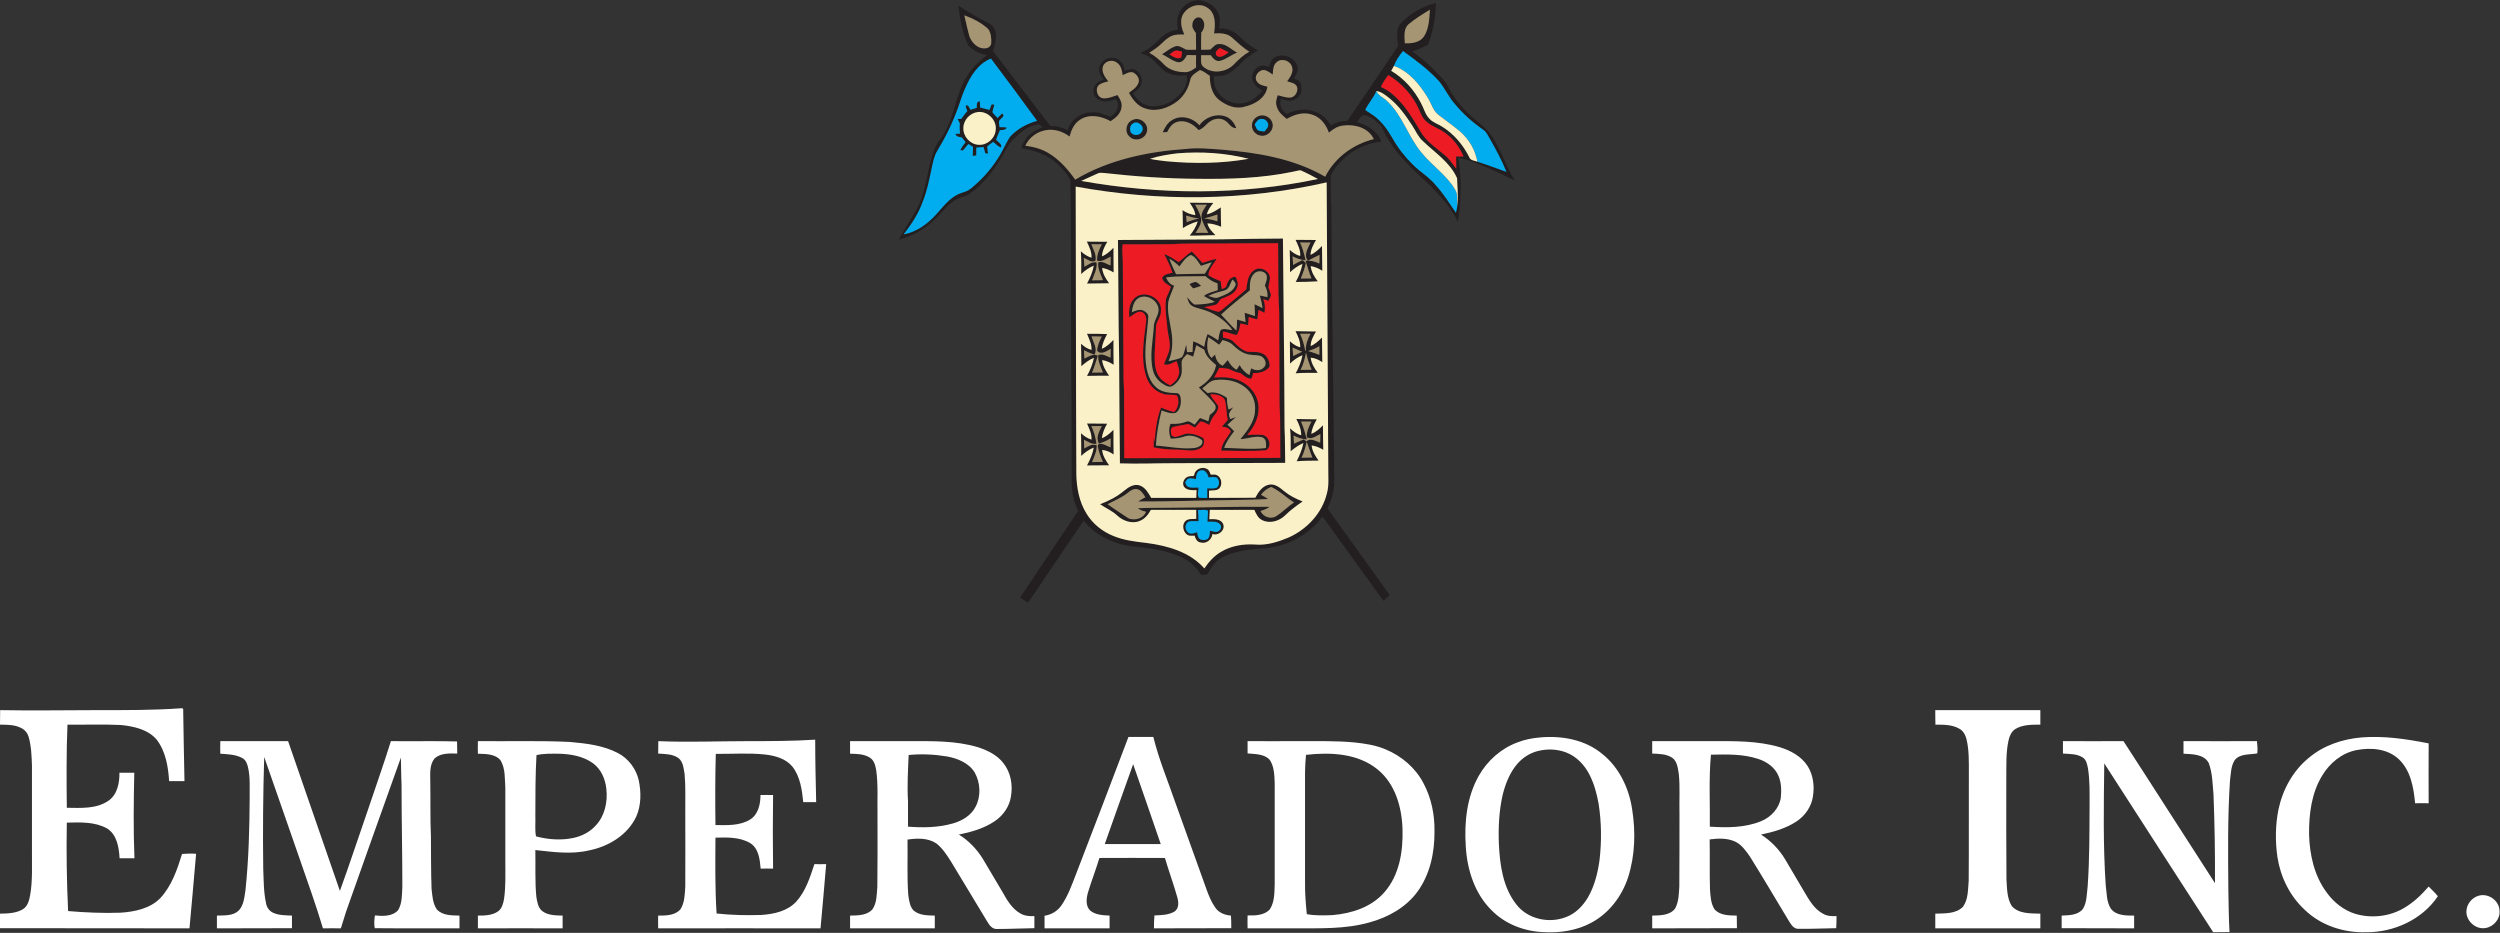 <svg version="1.2" xmlns="http://www.w3.org/2000/svg" viewBox="0 0 1549 578" width="1549" height="578">
	<rect x="0" y="0" width="1549" height="578" fill="#333333" stroke="none"/>
	<title>cl5d78cb41r192-svg</title>
	<style>
		.s0 { fill: #231f20 } 
		.s1 { fill: #ffffff } 
		.s2 { fill: #a59573 } 
		.s3 { fill: #ed1b24 } 
		.s4 { fill: #01adef } 
		.s5 { fill: #faf1c8 } 
	</style>
	<g id="#231f20ff">
		<path id="Layer" fill-rule="evenodd" class="s0" d="m730.7 7.9c2-4.5 6.7-7.6 11.6-7.8 5.5 0.3 11.2 3.6 12.9 9 1 2.7 0.6 5.7 0.1 8.5 4.8-0.4 9.4 1.7 12.7 5 3.4 3.4 7.2 6.5 11.5 8.6-3.6 2.3-7.4 4.5-10.3 7.7-2.8 3.1-5.9 6.1-10 7.5-2.2 0.8-4.7 0.7-7.1 0.8-0.2 3.3 0.4 6.7 2.3 9.5 3.7 6 11.8 9 18.5 6.5 3.7-1.2 6.7-4 9.2-6.9-2.2-1.6-4.6-3.2-5.7-5.7-1.8-4 1-9.2 5.2-9.9 1.7-0.3 3.2 0.4 4.8 0.8 0.4-2 0.9-4.2 2.7-5.4 5-4 13.6-0.7 14.9 5.5 0.5 2.6-0.9 4.9-2.4 6.9 1.7 0.7 3.8 1.6 4.4 3.6 1 3.2 0.3 7.6-3.1 9.1-2.9 2-6.4 1.1-9.3 0-0.9 3.6 0.2 7.8 3.9 9.4 6.7-3.8 15.8-3.6 22 1.2 2.2 1.5 3.7 3.8 5.2 6 3-2 6.5-3 10.1-2.8 10.5-15.5 21.1-30.9 31.4-46.5-0.2-4.5-1.5-9.7 1.4-13.7 5.9-6.4 13.7-10.8 22.1-13-0.2 8.8-1.8 17.5-4.8 25.8-3.2 1.7-6.5 3.1-9.8 4.3 5.3 3.8 10.3 7.9 14.7 12.7 2.7 2.9 5.8 5.5 7.5 9.1 3.3 6.8 8.2 12.8 13.8 17.9 3.5 3.4 7.7 5.9 10.8 9.6 7.6 9.1 10.4 20.9 16.7 30.7-11.3-5.5-22.7-11.3-35.1-14.3 2.4 13.2 1.8 26.7-0.2 39.9-5.4-11.3-14.4-20.1-23.5-28.5-8.2-7.6-16.1-15.7-21.4-25.6-1.3-2.4-2-5.3-4.3-7-2.7-2.4-5.9-5.3-9.8-5-1.5 1.1-2.4 2.8-3.6 4.2 6.4 1.8 12.9 5.6 15.2 12.2-13 1.2-25.2 9.3-31.3 20.8-0.1 6.6-0.1 13.2 0.3 19.8 0.3 52.7 1.1 105.3 1.7 158-0.2 6.6 0.8 13.3-0.9 19.8-0.7 3-1.9 6-3.2 8.8q19.3 26.8 38.6 53.7-2 1.8-3.9 3.6c-12.6-17.5-25.2-34.9-37.8-52.3-8.1 11.1-21.1 18.2-34.6 19.6-9.1 0.7-18.6 1.3-26.9 5.4-4.1 2-7.1 5.7-9.1 9.8-0.8 2-3.2 1.2-4.8 1.3-2.6-4.6-6.7-8.3-11.5-10.6-8.7-4.2-18.4-5.7-27.9-6.7-12.6-0.8-25.2-6.2-33.2-16.2-11.4 17-23 33.8-34.4 50.8-1.7-1-3.4-2-4.9-3.2 11.9-17.9 23.9-35.7 35.9-53.6-2.9-6.1-4.2-12.9-4-19.7-0.1-23.6 0-47.3-0.3-71-0.2-38 0-76-0.4-114-2.5-5.1-6.6-9.3-11.1-12.7-5.7-4.3-12.6-6.3-19.5-7.4 1.1-3 2.6-6 5-8.2 2.4-2.3 5.4-3.6 8.3-4.8-0.6-0.6-1.2-1.2-1.9-1.7-6.7 0.2-12.2 5.1-16.7 9.7-3 2.8-4.5 6.8-6.6 10.3-5.1 8.7-11.6 17-19.9 22.9-2.4 1.8-5.5 2-8.1 3.4-5.5 2.8-8.9 8.2-13.3 12.3-6.3 6.2-14.2 10.6-22.7 12.8 3.7-6.6 7.8-12.9 11.5-19.5 4.4-8.4 5.6-17.9 7.8-27 1.5-5.4 2.6-11.2 6.4-15.5 8.8-11.8 9-27.4 16.9-39.7 3.1-5 7.4-9.2 12.2-12.6-4.3-0.9-8.5-2.7-11.6-5.9-3.7-7.8-5.1-16.4-6.3-24.9 6.2 4 12.6 7.8 19.2 11.1 2.9 1.3 4.1 4.5 4.2 7.4 0 3.3-0.9 6.6-1.8 9.8q17.7 23.2 35.5 46.4c3.7-0.2 7.4 0.7 10.6 2.7 2-6.4 8.3-11.4 15.2-11.2 4-0.4 7.7 1.4 11.3 2.7 4-1.8 6.4-7.1 3.6-10.9-2.9 0.8-5.9 2.1-8.8 1.1-2.7-0.7-5.3-2.8-5.2-5.7-0.5-3.9 3-6.6 6.4-7.5-1.7-2-3.3-4.3-2.9-7 0.7-4.9 6.7-8 11.1-5.8 2.9 1.2 4.5 4.3 4.7 7.4 2-0.6 4.1-1.6 6.2-0.8 4 1.5 5.8 7.1 3.4 10.6-1.1 1.8-3 2.9-4.5 4.2 2.5 3.9 6.2 7.3 11 7.8 8.1 1 16.2-3.8 20.5-10.4 1.8-2.6 2.3-5.7 2-8.7-4.3 0.4-8.9 0.3-12.7-1.9-3.8-2-5.8-5.9-9.2-8.4-2-1.7-4.6-2.6-7-3.5 4.6-1.8 8.4-4.9 11.8-8.4 3-3.3 7.1-5.7 11.6-5.9-0.8-3.5-0.8-7.3 0.8-10.6zm1.8 2c-1.4 3.8-0.3 8 1.3 11.5-2.5 0-5-0.2-7.3 0.7-2.7 0.9-4.8 3-6.9 5-2.2 2.2-4.9 3.9-7.5 5.6 3.5 1.9 6.5 4.5 9.2 7.3 3.4 3.6 8.7 4.8 13.5 4.7 2.4-0.1 4.4-1.6 6.3-2.9q-0.1-3.8 0-7.6-2.8-0.1-5.6-0.1c-1.2 2.3-3.1 5.1-6 4.4-3.5-1-6.3-3.4-9.5-4.9 2.6-1.6 5-3.7 7.9-4.8 2.5-1 4.8 0.9 6.9 1.9 2.1 0.3 4.2 0.1 6.3 0.1-0.1-3.5 0-6.9-0.1-10.3-1.1-1.6-2.6-3.3-2.2-5.4 0-2.5 2.6-5.4 5.2-4 3.1 2.1 2.6 6.6 0.3 9.1-0.1 3.5-0.1 7.1-0.1 10.6 1.9 0 3.8 0.1 5.7-0.1 1.7-1.2 2.9-3.5 5.3-3.4 4.5-0.4 7.6 3.4 11.3 5.3-3.6 1.4-6.7 4.1-10.5 5.1-2.6 0.7-4.5-1.6-5.8-3.5q-3 0-6 0c0.2 2.5-0.8 5.9 1.8 7.5 5.4 4.3 14.1 3 18.7-2 2.8-2.9 5.8-5.7 9.4-7.7-4.1-2.4-7.4-5.8-11-8.9-3-2.6-7.1-2.6-10.9-2.4 0.9-5.4 1.2-12.6-4.1-15.9-5.3-3.7-13.1-0.6-15.6 5.1zm140.4 5c-3.5 2.9-2.6 7.9-2.5 11.9 4.2 0.2 9.2-0.4 11.8-4.1 3.3-4.9 3.3-11.1 3.8-16.7-4.5 2.7-9 5.5-13.1 8.9zm-275.4-5.4c1 4.3 1.9 8.6 3.1 12.9 1.5 4.1 5.4 8.2 10.2 7.5 1.8-0.1 3.4-1.6 3.4-3.4 0.1-2.9-0.2-6-1.8-8.4-4.2-4-9.5-6.6-14.9-8.6zm156 24.6c2.4 2.7 5.6-0.2 7.8-1.7q-2.8-1.3-5.5-2.7c-1.4 1-3.1 2.4-2.3 4.4zm-28.9-0.3c2.2 1.2 4.7 3.2 7.3 1.8 0.3-1.1 0.3-2.4 0.5-3.6-1.2-0.3-2.4-0.7-3.6-0.7-1.7 0.2-2.9 1.6-4.2 2.5zm139.1 7q-0.8 1.6-1.7 3.1c7.9 4.7 14.2 11.8 18.4 19.9 1.8 3.2 2.6 7.1 5.3 9.8 2.1 2.3 5.2 3.2 7.9 4.9 7.2 4.5 12.9 11.2 16.7 18.8 0.7 2.2 3.3 2.2 5.1 2.9 6.1 1.9 12 4.2 18 6.3-2.8-6.9-6.3-13.5-10-20-1.3-2.1-2.3-4.7-4.4-6.1-6.5-4.5-12.5-9.8-17.5-15.9-3.9-4.3-6.2-9.7-9.9-14.2-6.5-7.2-14.5-13-22.3-18.7-2.2 2.8-4.4 5.8-5.6 9.2zm-265.6 13.8c-2.5 5.3-3.8 11-6.1 16.4-3 7.7-6.8 15.1-11.1 22.2-2.3 3.6-2.9 7.8-3.8 11.9-1.4 6.6-2.7 13.2-5.2 19.4-2.6 7.6-7.1 14.4-12 20.7 9-1.6 16.4-7.7 22.1-14.6 3.9-4.4 8-9.3 13.8-11.1 2.2-0.7 4.4-1.4 6.1-3 6.3-5.1 11.7-11.2 16.1-17.9 2.9-4.3 4.9-9.2 7.6-13.6 4.4-5 10.6-8.4 17-10.1-9.4-13-19-25.8-28.6-38.6-7.9 3.1-12.7 10.8-15.9 18.3zm193.2-16.3c-2.5 1.8-2.5 5.1-2.7 7.9-1.5-1-3-2.2-4.7-2.7-3.6-0.9-7.4 3.8-5.1 7 1.4 2.2 4.1 2.6 6.5 3.2-0.9 7-7.8 11-14.1 12.4-5.6 1.8-11.5-0.8-15.9-4.2-4.5-3.6-5.7-9.5-5.7-14.9-2-1.3-3.8-2.9-6.1-3.6-2.4 1.6-5.6 3.2-6.1 6.4-1.1 5-3.8 9.7-7.9 12.9-5.5 4.2-12.8 6.8-19.6 4.6-4.9-1.3-8.1-5.6-10.4-9.8 2.3-1.7 4.9-3.4 5.9-6.2 1-2.6-1.1-5.3-3.3-6.4-2.3-0.7-4.5 0.8-6.5 1.7-0.4-3-1.1-6.4-3.9-8-2.9-2-7.5-0.6-8.4 2.9-0.8 3.4 1.4 6.4 3.4 8.9-1.8 0.5-3.7 0.9-5.3 1.9-3.3 2.1-1.8 8.2 2.1 8.6 3.1 0.3 6-1.1 8.9-2 1.4 2.2 3 4.7 2.5 7.5-0.4 4-3.6 6.7-6.8 8.7-5.6-3.2-13.2-4.7-18.9-0.9-3.7 2.3-5.4 6.4-6.5 10.4-4.2-3.2-9.6-4.9-14.8-3.9-5.5 0.9-10.3 4.6-12.6 9.6 4.8 0.6 9.7 1.8 13.9 4.3 7 4 12.4 10.2 17 16.7 20.7-12.3 44.8-17.4 68.6-19 7.3-0.9 14.7-0.1 22 0.4 22.1 1.8 44.8 5.5 64.3 16.8 5.9-11.8 17.4-20.2 30.1-23.3-3.2-7-11.8-9.4-18.9-8.4-3.4 0.3-6.4 2.2-8.9 4.4-1.7-4.7-4.9-9.3-9.9-11-5.4-2.1-11.4-0.4-16.2 2.5-2.7-2.1-5.5-4.5-6.3-8-0.8-2.3 0-4.6 0.7-6.7 2.5 0.6 4.9 1.5 7.5 1.5 3.2-0.1 5.4-3.9 4.4-6.8-1.1-2.3-3.9-2.6-6.1-3.3 1.8-2.5 4-5.5 3.1-8.8-1-3.9-6.2-5.8-9.3-3.3zm64.3 15.6c5.8 2.4 10.1 6.9 14.1 11.6 3.9 5 7.2 10.4 10.4 15.9 3.5 6.2 9.6 10.1 14.9 14.6 3 2.4 5 5.6 7.3 8.6q0-3.8-0.1-7.6 2.3 0 4.6 0c-2.4-5.9-6.4-11.1-11.6-14.8-3.5-2.6-8-3.8-11.2-6.7-2.4-1.9-3.6-4.8-4.7-7.5-3.9-8.9-10.7-16.4-19.1-21.5-1.8 2.3-3.4 4.7-4.6 7.4zm-9.7 14.2c1.5 1.2 3.3 2.1 4.9 3.3 5.1 3.6 8.8 8.7 11.9 14.1 3.4 6.1 7.7 11.6 12.7 16.5 4.5 4.6 10.3 7.8 14.3 12.9 4.8 5.2 8.4 11.2 12.4 16.9 0.3-1.4 0.7-2.9 0.9-4.3 0.5-5.7 0.1-11.4-0.2-17.1-4.3-9.8-13.7-15.8-21.2-23-3-2.7-4.5-6.5-6.7-9.8-4-6.2-8.4-12.3-14.2-16.9-2.3-1.8-4.8-3.9-7.9-4.3-1.7 4.2-5 7.6-6.9 11.7zm-133.4 30.3c3.2 0.8 6.6 1 9.9 1.5 17 1.6 34.4 1.5 51.3-1.5-14.4-3.7-29.4-4.6-44.2-3.4-5.7 0.7-11.5 1.6-17 3.4zm88.1 8.1c-18.9 3.9-38.3 4.5-57.5 4.3-19.7-0.1-39.4-1.4-58.9-3.6-1.4-0.1-2.9-0.4-4.1 0.3-3.4 1.5-6.8 3.1-10.2 4.6 48.4 8.6 98.5 9 146.7-1.2-3.5-1.9-7.1-3.8-10.8-5.4-1.7 0.1-3.4 0.7-5.2 1zm-134.1 9.1c0.2 59.4 0.1 118.9 0.4 178.4 0.2 8.4 1.8 17.1 6.4 24.4 3.8 6.2 9.8 11 16.6 13.7 6.5 2.7 13.5 3.5 20.4 4.3 13.1 1.7 27 5.6 35.9 15.8 2.7-4 6-7.7 10.2-10.2 6.4-3.9 14.1-5.1 21.5-4.6 7 0.6 13.9-1.6 20.4-4.3 11.3-5 20.8-15 23.8-27.2 1.5-5.1 0.8-10.5 0.9-15.8-0.3-59-0.7-118-1-177.1-50.9 11.6-104.2 12-155.5 2.6z"/>
		<path id="Layer" fill-rule="evenodd" class="s0" d="m605.2 66.8c0.1-1.7-0.4-3.9 1.9-4.1q0.1 2 0.2 3.9c1.9 0.5 3.8 1 5.8 1.5q0.7-1.7 1.3-3.4c0.5 0 1.3 0.1 1.7 0.1-0.4 1.6-0.9 3.1-1.2 4.7 0.9 1.3 2.1 2.4 3.2 3.6q1.4-1.4 2.8-2.8c2 1.4-0.1 2.6-1.1 3.7-1.5 1.2-0.5 3.2-0.5 4.8 1.5 0 3 0 4.5 0.2-0.7 1.8-2.8 1.4-4.3 1.7-0.7 2-1.7 3.8-2.3 5.8 1 1.6 3.8 2.6 3.1 4.8-2.1-0.4-3.3-2.2-4.9-3.4-1.2 0.9-2.5 1.7-3.7 2.8 0 1.5 0.3 2.9 0.5 4.4-0.4 0-1.3-0.1-1.7-0.1q-0.6-2-1.1-3.9c-1.5 0.1-3 0.2-4.5 0.4q0 2.4 0 4.8-1.1 0.2-2.2 0.3 0.1-2.8 0.2-5.6-1.5-0.9-2.9-1.8-1.7 2-3.4 4.1c-0.4-0.1-1.2-0.3-1.6-0.3 0.9-1.8 2-3.4 3.3-4.9q-1.2-1.5-2.4-3c-1.6-0.2-3.4-0.3-3.9-2.2 0.7 0 2.1-0.1 2.8-0.1-0.2-2.1-0.3-4.3-0.1-6.4q-0.8-1.4-1.4-2.7c0.6 0 1.7 0 2.3 0q1.7-2.6 3.8-4.9c-0.4-1.1-1.1-2.1-1-3.3 1.7-1.1 2.1 1.6 3 2.5q1.9-0.6 3.8-1.2zm0.8 2.6c-4.9 0.5-9.1 4.9-9.1 9.9-0.2 5.2 4.1 10.1 9.3 10.4 5.2 0.5 10.2-3.7 10.7-8.9 1-6.1-4.7-12-10.9-11.4z"/>
		<path id="Layer" class="s0" d="m743.1 77.6c3.5-4.8 10-7.4 15.8-5.6 3.5 1 5.9 4.1 7.1 7.4-3.3 0.2-4.5-3.3-7-4.7-2.7-1.7-6.2-1.4-8.8 0.3-2.8 1.6-4.4 4.7-7.6 5.6-3.1-3.7-8.1-6.5-13.1-5.1-3.1 0.8-5 3.6-6.3 6.3-0.7 0-2.1 0.1-2.8 0.2 1.3-2.9 2.9-5.9 5.7-7.5 5.4-3.6 13-1.6 17 3.1z"/>
		<path id="Layer" fill-rule="evenodd" class="s0" d="m779.6 72c3.4-1.6 7.9 0.6 8.8 4.3 1.2 4.3-3.2 8.7-7.5 7.7-2.9-0.5-5.3-3.2-5.2-6.2-0.1-2.5 1.6-4.9 3.9-5.8zm-2.2 5c0.5 1.1 0.8 2.4 1.7 3.4 1.1 1.1 2.8 0.8 4.3 1.1 1.1-1.3 2.6-2.6 2.4-4.5-0.5-1.9-2.1-3.5-4.1-3.3-2.2-0.3-3.2 2-4.3 3.3z"/>
		<path id="Layer" fill-rule="evenodd" class="s0" d="m701.8 74.3c4.5-2.2 10.2 2.4 8.8 7.3-1 4.6-7.4 6.5-10.7 3.1-3.4-2.8-2.2-8.9 1.9-10.4zm0.1 2.3c-1.9 1-1.9 3.5-1.4 5.2 1.6 2.6 5.8 2.4 7.1-0.4 1.9-3.1-2.9-7.2-5.7-4.8z"/>
		<path id="Layer" fill-rule="evenodd" class="s0" d="m737.1 125.6q7.3 0 14.7 0.1c-1.7 2.1-3.4 4.3-4 7.1 3.2-0.7 5.9-2.5 8.6-4.3q0 6 0.2 12c-2.7-1.1-5.5-2-8.5-2.1 0.7 3 2.9 5.2 5 7.3-5.3 0-10.7 0.4-16 0.3 2.2-2.6 4-5.5 5-8.8-3.2 0.9-6.4 2.3-9.2 4.1 0-3.7-0.1-7.4-0.2-11.1 2.4 1.7 5 2.7 7.9 3.1-0.2-2.9-1.9-5.4-3.5-7.7zm3.3 1.2c1.4 2.2 2.6 4.6 3.4 7.1 1.6 3.7-1.2 7.3-3 10.4q3.9-0.1 7.9 0c-1.8-3.1-3.6-6.2-4.3-9.7-0.1-3 1.8-5.4 3.4-7.8q-3.7 0-7.4 0zm5.7 8.5q4.2 0.6 8.2 1.8 0-2.1 0-4.2c-2.7 1-5.4 1.7-8.2 2.4zm-11.2-1.7q0.2 2 0.4 4.1c2.5-1.1 5-1.8 7.7-2.3-2.7-0.3-5.4-1-8.1-1.8z"/>
		<path id="Layer" fill-rule="evenodd" class="s0" d="m692.7 148.7c21.3-0.1 42.7-0.3 64-0.4q19.1-0.4 38.2-0.5c0.3 39.2 0.9 78.3 1 117.4 0.4 7.2 0.2 14.4 0.4 21.6q-34.5 0.1-69 0.2c-11.2 0-22.3 0.5-33.4 0.1-0.2-22.2-0.4-44.3-0.5-66.4-0.5-24-0.4-48-0.7-72zm2.9 2.7c-0.6 4.2 0.2 8.4 0.1 12.6 0.1 21.9 0.3 43.8 0.4 65.7-0.2 6 0.6 12.1 0.4 18.2q0 18 0.1 36c32.2-0.1 64.5 0 96.7-0.2-0.2-11 0.2-21.9-0.5-32.8-0.1-19.2-0.1-38.3-0.2-57.5-0.9-14.2-0.4-28.5-0.7-42.7-14 0-28 0.1-41.9 0.2-8.1 0.1-16.2-0.2-24.3 0.4-10 0.1-20 0.1-30.1 0.1z"/>
		<path id="Layer" fill-rule="evenodd" class="s0" d="m802.7 148.6c4.2 0 8.5 0.1 12.7 0.1-1.6 2.8-3.3 5.8-3.4 9.2 2.8-1.2 5-3.3 7.1-5.5 0.1 5.2 0.1 10.3 0.2 15.4-2.2-1.5-4.6-2.5-7.2-2.9 0.4 3.5 2.2 6.6 4.4 9.4-4.6 0.3-9.2 0.4-13.7 0.4 2-3.5 3.4-7.2 4.2-11.2-2.9 1.2-5.5 3.1-7.7 5.2 0-4.6 0-9.3-0.2-13.9 1.9 1.7 4 3.2 6.5 3.8 0.3-3.6-1.4-6.8-2.9-10zm2.8 1.6c1.6 3.5 2.6 7.3 3.4 11-2.8-0.2-5.5-1-8-2.4q0.2 2.7 0.3 5.4 2.9-1.7 5.9-3.1 1 1 2 1.9c-0.8 3.3-1.8 6.5-3.2 9.6q3.3 0 6.7-0.1c-1.5-3.5-2.5-7.3-3.7-10.9 3-0.4 5.9 0.4 8.6 1.7q0-2.7 0.1-5.4c-2.4 1.2-4.8 2.3-7.2 3.6-2.9-3.4 0.1-7.9 1.6-11.2q-3.2 0-6.5-0.1z"/>
		<path id="Layer" fill-rule="evenodd" class="s0" d="m673.4 149.7c4.3 0 8.5 0.1 12.7 0.1-1.7 2.8-3.2 5.8-3.3 9 2.8-1.1 5-3.1 7.1-5.3 0.1 5.1 0 10.2 0.1 15.3-2.2-1.3-4.6-2.4-7.1-2.8 0.3 3.6 2.2 6.7 4.3 9.5q-6.8 0.1-13.7 0.2c1.9-3.5 3.5-7.2 4.2-11.1-2.9 1.2-5.5 3-7.8 5.2 0.1-4.7 0.1-9.4-0.2-14.1 1.9 1.8 4.1 3.2 6.6 4 0.2-3.6-1.4-6.8-2.9-10zm2.8 1.6c1.2 3.3 3.4 6.8 2.5 10.3-2.4 1.3-5-0.9-7.2-1.9q0.2 2.8 0.4 5.6c2.3-1.2 4.7-3.3 7.5-2.7 0.6 3.7-1.5 7.5-2.8 11.1q3.4-0.1 6.8-0.1c-1.3-3.5-3.5-7.3-2.9-11 2.5-1.1 5.2 1.1 7.6 1.9q0-2.8 0.1-5.5c-2.6 1.2-5.5 3.5-8.4 2.5-0.3-3.6 1.3-7 2.9-10.2q-3.3 0.1-6.5 0z"/>
		<path id="Layer" fill-rule="evenodd" class="s0" d="m730.3 162.4c2.8-2.1 5.1-4.7 8.1-6.6 2.4 2.2 4.4 4.7 6.6 7.1 2.9-0.8 5.7-2.1 8.8-2.5-1.8 3.3-5 6.2-5.1 10.1 2.3 1.7 5 2.6 7.6 3.7q0.3 2.5 0.7 5c1.2-0.6 2.8-0.9 3-2.4 0.7-2.7 2.5-5.3 5.5-5.3 1 2.1 2.1 4.4 1 6.6-1.3 4.1-5.8 5.4-9.4 6.9-2 0.7-2.1 3.6-4.2 3.9-2.2 0.6-4.5 1-6.8 1.4 2.8 1 5.5 2.2 8.4 2.8 0.9 0.4 1.7-0.5 2.5-1 5-4.3 10.2-8.4 15.2-12.8 0.7-4 0.8-8.8 4.4-11.5 3.3-3 9-0.9 10.1 3.3 0.5 2.4-0.6 4.7-0.8 7 0.4 1.4 1 2.6 1.4 4 0.5 1.6-0.8 2.9-1.4 4.3-1.1-0.4-2.1-0.7-3.2-1.1 1.1 2.7 1.3 5.6 0.8 8.5q-1.9-0.9-3.7-1.8c-0.2 2-0.5 4-0.8 5.9-1.8-0.4-3.6-0.9-5.3-1.5q-0.1 2.6-0.4 5.1-2.4-0.6-4.7-1.1c-0.5 2.4-0.9 5-2.3 7.1-3-0.2-5.6-1.9-8.6-2q0 1.8 0.1 3.6c2.2 0.7 4.7 0.8 6.4 2.6 2.5 2.4 5 5.1 8.5 6.2 3 0.4 6.2-0.3 9.1 1 3.4 1.1 4.9 4.9 4.9 8.2-2.4 3.2-6.4 4.3-10.2 4-0.3 1.2-0.5 2.6-1.4 3.6-2.6-0.2-4.6-2.1-6.6-3.6-2.7-0.2-4.9-1.6-7.3-2.6-1.9-0.3-3.8-0.4-5.7-0.6-1.1 2-2.1 4-3.2 6 5.8-0.4 11.9-0.2 17.1 2.6 5.9 3 10.3 9.2 10.4 15.9 0.3 6.4-2.9 12.4-7 17.1 3.2-0.1 6.4-0.4 9.6 0 4.1 0.9 5.9 7.3 2 9.5-9.2 0.7-18.5 0.3-27.7 0.2 0.3-4.6 3.7-8 5.9-11.7-0.6-2.4-3.4-2.9-5.5-3.2q1.8-2 3.7-4.1c-1-3.6-0.7-7.3-1.5-10.8-0.4-4.4-5.9-5.2-9.4-5.1 1.1 2.8 3.3 4.8 4.9 7.2 0.4 3.7-3.2 5.9-4.4 9q-0.6 1.4-1.2 2.8c-1.7-0.8-3.4-2.2-5.4-2.1-1.3 1.1-2.2 2.5-3.3 3.7-1.5-0.6-2.8-1.6-4.2-2.2-3.3 0.5-6.5 1.2-9.7 1.9-1.7 1.3-1.1 3.6-0.6 5.4 0.5 0.2 1.5 0.6 2 0.8 2.6-0.4 5-1.7 7.5-2.2 3.6 0 7.3 1.1 10.3 3.1 0.5 2 0.3 4.6-1.7 5.8-4.3 2.9-9.7 1.1-14.6 1.1-4.9 0-9.8-0.4-14.7-1.4 0.1-1.9 0.1-3.9 0-5.8q0.3 1.1 0.6 2.3c0.5-7.2 1.4-14.5 4-21.2q3.9 1.8 8.1 2.8c2.7-2.6 3.4-7 1.8-10.2-2.8-1-6 0-8.9-1.2-5.2-1.5-9-6.1-10.4-11.3-3.3-10.8-1.2-22.2 0.1-33.1 0.5-2.6-0.4-5.7-3.2-6.4-2.8-0.2-4.8 2.2-7.2 3.5-0.4-4.4 0.1-9.5 3.9-12.4 6.1-4.7 16.7 0.7 15.7 8.5 0.2 3.6-2.9 6.2-3 9.7q-0.4 8.7-0.9 17.5c0 4.7 0.1 10 3.1 13.9 1.6 2.3 4.1 3.7 6.6 5 2-1.5 4.1-3.1 4.9-5.6 1.5-3.1 0-6.4-1-9.4-2.5 0.9-5 2.9-7.8 1.9 1-2.8 2.3-5.4 3.2-8.2 1.2-4.8-0.7-9.5-1.1-14.2-0.5-6.1-1.7-12.1-0.8-18.2 0.9-2.5 2.3-4.8 3-7.5-2.1-1.4-4.9-2.7-5.5-5.4 1.2-2.4 4.2-2.6 6.5-3.2-1.3-4.1-3.3-7.8-5.1-11.6 3.2 1.2 6 3.2 8.9 5zm0.5 2.7c-1.9-1.9-4-3.5-6.3-4.8 1.2 3.3 2.7 6.5 4.2 9.6 5.9-0.1 11.9-0.2 17.8-0.3 1.5-2.3 3-4.7 4.3-7.1-2.3 0.7-4.4 1.5-6.7 2.2-1.8-2.3-3.3-5.7-6.3-6.7-3.1 1.4-5.1 4.4-7 7.1zm46.1 4.6c-2.6 2.7-2.5 6.7-2.5 10.2-6 4.9-12.1 9.7-17.8 15 3.2 3.3 6.1 6.9 9.5 9.9q0.4-3.4 0.4-6.8 2.6 0.8 5.2 1.5-0.2-2.8-0.5-5.7c2.1 0.6 4.3 1.3 6.4 2 0-2.4-0.2-4.8-0.3-7.3 1.7 0.8 3.4 1.6 5 2.4q-0.6-4-1.7-7.8 2.3 0.5 4.7 1c0.3-2.5-0.4-5-1.6-7.2 0.7-2.3 2.1-4.9 0.6-7.2-1.8-2.2-5.6-2.1-7.4 0zm-54.4 2.2c0.9 2.3 2.5 4.4 5 5.1-1.1 3.3-2.8 6.5-3.6 9.9-0.9 6.3 1 12.4 1.9 18.5 1 6.2 0.8 12.6-1.8 18.4 2.8-0.8 5.9-1 8.4-2.6 1.5-2.2 1.7-5.1 2.6-7.6q0.2 2.3 0.5 4.6 1.7-0.1 3.4-0.1 0.1-3.3 0.4-6.6c2.4 0.8 4.7 2 6.8 3.4 0.5-2.7 1.1-5.4 2.1-7.9 2.3 1.1 4.5 2.5 6.6 3.9 0.4-2.2 0.6-4.5 1.6-6.5 2.2-1.2 4.8 0.1 7.2 0.1-4.7-6.6-12-11.1-19.8-13.1-2-0.6-4.4-1-6-2.5-1.4-1.2-1.8-3.1-2.3-4.8 1.5 1.5 2.7 3.6 4.7 4.6 4.2-0.1 8.5-0.3 12.5-1.7-2.3-1.2-4.6-2.3-6.8-3.6 2.5-2 5.6-2.6 8.6-3.6 0-1.4-0.1-2.8-0.1-4.2-2.8-0.9-5.4-2.5-7.5-4.5-8.1 0.3-16.3-0.3-24.4 0.8zm41.2 1.3c-1.6 2.3-1.9 6.1-5.1 6.8-3.3 0.9-6.8 1.7-9.9 3.4 2.1 0.5 4.3 1.8 6.4 0.8 3.8-1.5 8.4-3 10.2-7 1-1.6-0.7-2.9-1.6-4zm-58.1 11.4c-3.1 1.7-3.9 5.5-4.3 8.8 2.1-0.8 4.5-1.9 6.8-1.1 1.6 0.7 3.5 2.1 3.4 4.1-0.6 9.6-2.6 19.2-1.5 28.8 0.6 5.7 2.4 11.8 7.1 15.4 3.3 2.6 7.7 2.8 11.7 3 1.9-0.3 2.7 1.9 2.8 3.4 0.3 3.1-0.3 6.9-3.1 8.8-3 0.8-6-0.5-8.8-1.5-1.7 7.2-3.1 14.5-3.5 21.8 7.9 0.5 15.7 2.3 23.6 1.5 2.4-0.3 6.1-1.7 5-4.8-3.1-2.5-7.6-3.7-11.4-2.2-2.6 0.9-5.3 1.1-8 1.2-1.1-3-1.4-6.2-0.2-9.2 3.2 0.2 6.5-0.1 9.5-1.2 2-1.1 3.8 0.9 5.5 1.7q1.6-2 3.3-4.1 2.6 0.9 5.2 2 0.4-1.9 0.9-3.9c1.9-1.5 4.6-3.3 3.3-6.2-2.8-4-6.7-7.2-10.1-10.8 5.1-3.1 9.6-7.8 10.7-13.9-3.1-2.7-6.4-5.4-7.3-9.5q-2.5-1.5-5-2.8-1 3.5-1.9 7.1-1.9-0.8-3.8-1.6c-1.2 1.3-2.7 2.5-3.3 4.3-0.3 2.8 0.5 5.7-0.3 8.6-0.7 2.6-2.6 4.8-4.7 6.4-1 0.8-2.5 1.2-3.7 0.7-4.3-1.6-8-5.2-9.1-9.8-2.3-8.9-0.1-18.1 0.5-27.1-0.1-3.6 2.6-6.4 2.9-9.9 0.5-6-7-10.8-12.2-8zm43 24.3c-0.8 4.3-1.3 9.3 2 12.9q1.1-1.1 2.3-2.1c0.4 2.9 1.8 5.7 4.7 6.9q1.6-1.7 3.1-3.5c1.3 2.4 3 4.7 5.5 6q0.9-1.5 1.9-2.9c1.3 2.6 3.4 4.7 6 6.2q0.5-2.1 1.1-4.2c2.4 1.4 5.6 1.8 7.7-0.4 2.7-2.2 0.7-6.7-2.4-7.4-2.9-0.6-5.9-0.2-8.7-1.3-3.1-1-5.7-3.2-8-5.4-1.7-1.8-4.1-2.3-6.3-3q-1.1 1.5-2.1 2.9c-2.2-1.7-4.5-3.3-6.8-4.7zm-3.7 31.8q1.7 1.4 3.4 2.9c4.2-1.4 8.4 0.5 11.9 2.9q0 3.7 1 7.3 1.4-0.7 2.9-1.4c-0.9 1.2-2 2.4-2.5 3.8-0.3 1.2 0.3 2.3 0.6 3.5 1.1-0.5 2.4-0.8 3.6-1.3-1.8 1.6-3.5 3.2-5.3 4.8q2.2 1.8 4.2 4c-2.5 3.2-4.9 6.5-6.2 10.3 8.6 0.2 17.3 1.1 25.9 0.1 0.1-2.4 0.4-5.8-2.5-6.7-4.4-1-8.8 1-13.3 1.2 4.1-5.1 8.6-10.6 9-17.4 0.6-5.7-1.8-11.7-6.6-15.1-5.1-3.8-11.8-4.9-18.1-4.1-3.3 0.4-5.5 3.3-8 5.2z"/>
		<path id="Layer" class="s0" d="m737 176c1.2-0.5 2.4-1.2 3.8-1.3 1.4 0.3 2.3 1.5 3.4 2.4-1.6 0.6-3.2 1.2-4.9 1.6-0.9-0.8-1.6-1.8-2.3-2.7z"/>
		<path id="Layer" fill-rule="evenodd" class="s0" d="m802.7 205.2c4.2 0 8.5 0.2 12.7 0.2-1.6 2.7-3.3 5.7-3.3 9 2.7-1.1 4.9-3.2 7-5.3 0.1 5.1 0.1 10.2 0.2 15.3-2.2-1.5-4.6-2.6-7.2-2.8 0.4 3.5 2.3 6.6 4.4 9.4-4.6 0.1-9.1-0.1-13.7 0.3 1.9-3.5 3.5-7.3 4.2-11.2-2.9 1.2-5.5 3-7.7 5.2 0-4.6 0-9.3-0.1-13.9 1.8 1.7 3.9 3.1 6.4 3.8 0.2-3.6-1.4-6.9-2.9-10zm2.8 1.6c1.5 3.3 2.6 6.8 3.2 10.5 0.1 0 0.3 0 0.4 0-0.2-3.7 1.1-7.3 2.9-10.5q-3.3 0-6.5 0zm5 10.7q3.5 1 7 2.4 0-2.7 0-5.4c-2.2 1.3-4.6 2.3-7 3zm-9.6-2.1c0.1 1.7 0.1 3.5 0.4 5.2 1.9-0.9 3.7-1.9 5.5-2.7q-3-1.2-5.9-2.5zm8.3 3c-0.7 3.7-1.6 7.4-3.4 10.8q3.4-0.1 6.9-0.1c-1.5-3.5-2.7-7-3.5-10.7z"/>
		<path id="Layer" fill-rule="evenodd" class="s0" d="m673.5 206.8c4.2 0 8.3 0 12.5 0.2-1.5 2.8-3 5.8-3.3 9.1 2.9-1.2 5.1-3.3 7.2-5.5 0 5.1 0 10.3 0.1 15.4-2.2-1.4-4.5-2.5-7.1-2.9 0.3 3.7 2.3 6.7 4.3 9.7-4.6 0-9.2 0-13.7 0.1 2-3.5 3.5-7.3 4.3-11.2-2.9 1.2-5.5 3.1-7.8 5.2-0.1-4.6 0-9.3-0.2-13.9 1.9 1.7 4 3.2 6.5 3.8 0.2-3.6-1.5-6.8-2.8-10zm2.8 1.6c1 3.6 4 7.7 1.8 11.4q-3.3-1.2-6.5-2.8 0.1 2.6 0.3 5.2c2.5-1.2 5.4-3.3 8.3-1.8-1.2 3.5-2.1 7.1-3.6 10.5q3.4-0.1 6.8-0.1c-1.3-3.5-3.4-7.1-2.9-10.8 2.7-1.1 5.2 0.7 7.6 1.6q0-2.7 0.1-5.5c-2.4 1.4-6.1 4.1-8.4 1.2 0.1-3.2 1.5-6.1 2.9-8.8q-3.2-0.1-6.4-0.1z"/>
		<path id="Layer" fill-rule="evenodd" class="s0" d="m803.2 259.6c4.3 0.1 8.5 0.2 12.7 0.2-1.6 2.8-3.1 5.7-3.4 9 2.8-1 5.1-3.1 7.2-5.3 0.1 5.1 0 10.2 0.2 15.2-2.2-1.3-4.6-2.4-7.2-2.7 0.3 3.5 2.3 6.6 4.3 9.4-4.5 0.1-9.1 0-13.6 0.4 1.8-3.6 3.4-7.3 4.2-11.3-3 1.3-5.5 3.1-7.9 5.1-0.1-4.7 0.2-9.5-0.4-14.2 2 1.9 4.2 3.5 6.9 4.3 0.1-3.6-1.4-6.9-3-10.1zm2.9 1.6c1.6 3.5 2.6 7.3 3.6 11-2.9-0.1-5.7-1-8.2-2.4 0.1 1.7 0.1 3.4 0.3 5.1 2-0.8 4-1.9 6.1-2.7q0.7 0.7 1.5 1.4c2.5-2.6 5.8-0.2 8.6 0.7q0-2.7 0.1-5.4c-2.4 1.1-4.9 3.2-7.7 2.4l-0.7-0.4c-0.2-3.5 1.3-6.7 2.9-9.7q-3.3 0-6.5 0zm3.6 12.5c-0.9 3.4-1.7 6.8-3.3 9.9q3.4-0.1 6.8-0.1c-1.4-3.2-2.3-6.5-3.5-9.8z"/>
		<path id="Layer" fill-rule="evenodd" class="s0" d="m673.5 262.4c4.2 0 8.3 0.1 12.5 0.1-1.6 2.8-2.9 5.8-3.3 9 2.8-1 5.1-3.1 7.2-5.2 0 5.1 0 10.2 0.1 15.3-2.1-1.5-4.5-2.6-7.1-2.8 0.3 3.6 2.3 6.6 4.3 9.5q-6.8 0-13.7 0.1c1.9-3.5 3.5-7.2 4.2-11.1-2.9 1.2-5.5 3-7.8 5.2 0.1-4.7 0-9.4-0.1-14.1 1.8 1.8 4 3.2 6.5 4 0.2-3.6-1.4-6.8-2.8-10zm2.7 1.6c1.6 3.4 2.7 7.1 3.1 10.9-2.7 0.7-5.2-1.4-7.7-2.4q0.1 2.7 0.2 5.4c2.3-1.3 4.9-3.1 7.7-2 0.2 3.6-1.6 7.1-2.9 10.4q3.4-0.1 6.8-0.1c-1.4-3.2-2.7-6.3-3.2-9.7 0.1-0.3 0.3-0.9 0.4-1.3 2.6-0.8 5.1 1.1 7.5 2q0-2.8 0.1-5.6c-2.3 1.4-4.7 2.4-7.2 3.3-2.3-3.6 0.1-7.6 1.7-10.9q-3.2 0-6.5 0z"/>
		<path id="Layer" fill-rule="evenodd" class="s0" d="m740 293.9c0.7-3.4 5.2-5.1 8.1-3.2 1.2 0.7 1.5 2.2 2.1 3.4 1.2 0 2.6-0.3 3.8 0.3 2.7 1.4 3.5 5.2 1.9 7.7-1.5 2.2-4.5 1.6-6.8 1.9q0 2.2 0 4.5 14.3 0 28.7-0.1c1.8-3.4 4.3-7.3 8.5-8.1 3.6-0.7 6.7 1.8 9.3 4 3.4 2.8 7.4 4.8 11.5 6.4-3.7 2.6-7.5 5.3-10.7 8.5-3.6 3.6-9.5 5.5-14.3 3.1-2.6-1.2-3.8-3.9-4.9-6.4-9.2 0.1-18.4 0-27.6 0q-0.2 2.9-0.3 5.8c2.9-0.1 6.9-0.3 8.5 2.8 1.7 3.9-2.8 7.7-6.6 6.4-0.3 3.5-3.9 6.3-7.4 5.2-2.2-0.3-3.1-2.4-3.6-4.2-1 0-2.1 0.1-3.2 0-3.8-0.9-5.3-6.7-2.2-9.3 1.8-1.4 4.3-0.9 6.4-1.1q0-2.8 0-5.6c-9.4 0.1-18.7 0-28.1 0-1.6 2.9-3.8 5.7-7 6.9-4.8 2-10.4-0.1-14-3.5-3.1-2.9-7.1-4.5-10.5-6.9 5.4-2 10.6-4.7 15-8.4 2.6-2.2 6.1-4.4 9.6-3.2 3.5 1.2 5.3 4.7 7.1 7.7 9.3-0.1 18.6 0 27.9 0q0.1-2.4 0.2-4.8c-2.6 0-5.7 0.3-7.6-1.9-2-2.5 0.3-6.6 3.4-6.7 0.9-0.4 2.8 0.5 2.8-1.2zm1 2.9c-1.6-0.2-3.3-0.7-4.9-0.2-0.9 0.8-2.2 2.1-1.4 3.3 1.2 3.2 5.3 2 7.9 2.2 0.1 2.1-1 4.5 0.3 6.3 1.7 0.2 3.4 0.1 5.1 0.1q0-3 0-5.9c1.9 0 3.8 0.3 5.7-0.3 2.1-1.4 2.1-4.7 0.2-6.4-1.6-0.6-3.4-0.2-5.1-0.1-0.5-2.2-2.1-5.2-4.9-4.3-2.5 0.4-2.7 3.3-2.9 5.3zm40.3 9.8c1.5 0.8 3 1.6 4.4 2.6-6.9 0.4-13.8 0.4-20.6 0.6-20 0.2-40 1-59.9 0.9q2.2-1.4 4.5-2.6c-1.3-2-2.6-4.5-5.1-5-2.3-0.5-4.3 1-5.9 2.3-3.8 3-8.2 4.8-12.5 7 4.3 3.1 8.7 5.9 13.1 8.8 3.9 1.5 9.2 0.1 10.8-4.1-1.8-0.5-3.7-1-5.1-2.2 6.1-0.3 12.3-0.2 18.5-0.3 21-0.1 42.1-0.8 63.2-0.6-1.7 1.3-3.7 2-5.7 2.6 1.5 3.6 6.4 5.4 9.8 3.2 3.9-2.5 7.1-5.9 11-8.5-4.9-3-8.9-7.2-14.2-9.6-2.5 1-4.8 2.7-6.3 4.9zm-39 9.4c0.2 2.3 0.2 4.6 0.3 6.9-2 0.1-4-0.2-6 0.2-2.5 1.3-2.7 4.8-0.6 6.7 1.5 1.5 3.9 0.6 5.7 0 0.4 1.5 0.4 3.5 2 4.4 1.5 0.5 3.3 0.6 4.6-0.3 1.4-1.3 1.2-3.4 1.4-5.1 1.9 0.4 4.1 1.5 5.7 0 1.4-0.9 1.6-3.3 0.2-4.3-2-1.8-5-1.1-7.5-1.3 0.1-2.3 0.4-4.5 0.4-6.7-1.7-1.1-4.2-0.3-6.2-0.5z"/>
		<path id="Layer" fill-rule="evenodd" class="s1" d="m59.7 440c17.8 0 35.5 0.1 53.2-1.2 0.1 0.1 0.4 0.3 0.6 0.5 0.3 14.9 0.4 29.8 0.8 44.7q-4.7 0-9.5 0c-0.6-8.9-2.1-18.4-7.7-25.7-5.4-6.4-14.3-8.3-22.3-9.1-11-0.5-22-0.1-33-0.2-0.7 17.2-0.6 34.4-0.4 51.5 8.7 0.1 18.2 0.8 25.7-4.3 5.6-3.8 7-11.1 6.9-17.4q4.6 0 9.2 0c-0.4 17.7-0.6 35.3 0.1 53q-4.6 0-9.2 0c-0.4-6.7-1.6-14.7-7.8-18.5-7.5-4.2-16.5-3.8-24.9-3.6q-0.5 27.4 0.8 54.8c10.8 0.9 21.7 1.4 32.6 1 8.7-0.6 18.2-2.5 24.6-9.1 7-7.6 10.4-17.6 13.4-27.3 2.9-0.2 5.8-0.3 8.7-0.1-1.4 15.4-2.6 30.8-4.1 46.2-39.1-0.1-78.2 0-117.4-0.1q0-4.5 0-9c4.8-0.1 9.9-0.2 14.1-2.7 3.1-1.8 4-5.6 4.6-8.9 1.6-9.2 1-18.6 1.1-27.9 0-17.3 0-34.7 0-52.1-0.2-6-0.4-12.3-2.1-18.1-0.7-2.3-2.2-4.1-4.3-5.2-4.1-2.2-8.8-2.2-13.4-2.2q0-4.5 0.1-9c19.9 0.4 39.8 0 59.6 0zm1139.4 0c21.7 0 43.4 0 65.1 0q0 4.5 0 9c-5.2 0-10.9-0.1-15.5 2.7-2.4 1.5-3.6 4.3-4.2 7-1.7 7.6-1.3 15.5-1.4 23.3 0 20.9-0.1 41.8 0.1 62.8 0.4 5.5 0.2 11.6 3.3 16.6 4.3 4.9 11.7 4.5 17.7 4.7q0 4.5 0 9.1-32.5 0-65.1 0 0-4.6 0-9.1c5.8-0.2 12.7 0.2 17.1-4.2 3.4-4.6 3.1-10.7 3.6-16.1 0.2-22.3 0-44.5 0.1-66.8 0-7.1 0.2-14.3-1.5-21.2-0.7-2.6-2.1-5.2-4.6-6.4-4.4-2.5-9.7-2.4-14.6-2.4-0.1-3-0.1-6-0.1-9zm-499.9 16.6q7.7 0 15.4 0c3.5 14.2 9.2 27.7 13.9 41.4q9.5 26.5 19 52.9c1.4 3.9 3 7.9 5.4 11.3 2.1 3.3 6 4.8 9.8 5.1 0.2 2.6 0.2 5.2 0.2 7.8-16 0.1-31.9 0-47.9 0.1 0-2.7 0-5.3 0.3-8 4.2-0.2 8.7-0.2 12.4-2.4 2.9-1.9 2.6-5.8 1.8-8.7-2.3-8.2-5.3-16.3-7.7-24.5q-20.3-0.1-40.6 0c-2.2 7.2-4.9 14.2-7.1 21.4-1 3.6-1.6 8.2 1.3 11.1 3.3 2.8 7.9 3 12.1 3.2q0 3.9 0 7.9-20.1 0-40.3 0c0-2.6 0-5.2 0-7.8 4.1-0.6 7.9-2.8 10.3-6.2 4.3-6.1 6.7-13.2 9.4-20.1 10.8-28.2 21.7-56.3 32.3-84.5zm2.9 16.9c-6 16.5-11.7 33.1-17.6 49.5q17.3 0 34.7 0c-5.7-16.5-11.3-33-17.1-49.5zm252.3-16.6c13.3-1.2 27.7 1.4 38.2 10.1 10.6 8.4 16.8 21.4 18.7 34.6 2.2 13.9 1.8 28.4-2.5 41.9-3.8 11.7-11.7 22.2-22.6 28.1-9.3 5.1-20.1 6.6-30.6 5.9-11.6-0.6-23.2-5.1-31.4-13.5-10.5-10.3-15.2-25.2-16-39.6-1-14.9 0.6-30.6 8.1-43.8 5.3-9.3 13.8-16.9 23.9-20.6 4.5-1.8 9.4-2.7 14.2-3.1zm-1.4 8.4c-5 1.2-9.5 4.1-12.9 8-4.7 5.5-7.4 12.5-9.1 19.4-2.2 9.9-2.7 20-2.3 30.1 0.6 13.1 2.5 27.2 11 37.8 7 8.9 20 11.7 30.4 7.7 5.9-2.1 10.5-6.8 13.7-12.1 4.2-7.2 6.2-15.4 7.3-23.5 1.3-11.5 1.2-23.2-0.6-34.7-1.1-6.2-2.8-12.5-5.7-18.1-3.1-6.1-8.2-11.4-14.7-13.8-5.5-2-11.5-2.2-17.1-0.8zm510.2-8.4c14-1.1 27.9 1 41.6 3.7q-0.1 18.5 0 37.1-4.2-0.1-8.4 0c-0.9-9.7-2.7-20.2-10-27.2-7-6.7-17.5-7.5-26.5-5.7-9 1.8-16.5 8.1-21.1 15.8-6.6 10.8-8.2 23.8-8.1 36.2 0.3 12.7 3.2 25.9 11 36.3 4.3 6 10.5 10.9 17.6 13.1 10.1 3 21.4 1.7 30.4-3.7 5.8-3.4 10.7-8.1 15.1-13.2 1.9 2 4 3.8 5.7 6-9.7 14.5-27.4 22.5-44.6 22.3-13.8 0.4-27.9-4.2-37.9-13.9-9.2-8.5-15-20.3-16.9-32.6-1.4-9.8-1.3-19.7 0.6-29.4 2.6-12.4 9-24.2 18.9-32.2 9.1-7.7 20.9-11.6 32.6-12.6zm-999.8 2.3c13.9 0 27.8 0 41.7-0.9 0 12.9 0.3 25.8 0.6 38.7q-4 0-8 0c-0.8-7.7-1.9-15.9-6.8-22.1-4.1-4.9-10.7-6.7-16.8-7.4-10.2-1.1-20.4-0.3-30.6-0.4-0.4 14.7-0.4 29.4-0.2 44.1 7.3 0.1 15.2 0.5 21.6-3.5 5-3.2 6.3-9.6 6.3-15.1q3.9-0.1 7.8 0c-0.2 15.2-0.2 30.4 0 45.6q-3.8-0.1-7.7 0c-0.5-5.7-1.2-12.6-6.6-15.9-6.4-3.7-14.2-3.5-21.4-3.3-0.1 15.7-0.3 31.4 0.7 47 9.2 1 18.5 1.2 27.7 0.9 7.7-0.5 16.1-2.3 21.6-8.2 5.9-6.5 8.6-15.1 11.3-23.3q3.6 0.1 7.3 0c-1.2 13.3-2.2 26.5-3.5 39.8-33.6 0-67.1-0.1-100.6 0q-0.1-4 0-7.9c4.7 0 10.4 0 13.8-3.9 2.7-4.2 2.7-9.5 3-14.3 0.1-15.3 0-30.6 0-45.9-0.1-7.8 0.3-15.6-0.4-23.4-0.6-3.5-0.8-7.6-3.7-10-3.6-2.7-8.4-2.6-12.7-2.9q0-3.9 0.1-7.7c18.5 0.8 37 0 55.5 0zm-326.9 0q21 0 42 0c10.7 31 21.4 61.9 32.1 92.8 6.1-16.7 11.6-33.7 17.5-50.6 4.7-14.1 9.7-28 14.1-42.2 13.7 0.2 27.3-0.2 41 0.2 0.1 2.5 0 5 0.1 7.5-4.8-0.1-10.4-0.4-14.1 3.1-3.2 4-2.6 9.5-2.6 14.3 0.2 11.4-0.1 22.7 0.4 34 0.1 10.8 0 21.7 0.4 32.5 0.5 4.3 0.7 9 3.3 12.7 3.5 3.8 9.2 3.7 14 3.8q0 3.9 0 7.9c-17.5-0.1-35 0.1-52.5-0.1-0.5-2.6-0.3-5.3 0.1-7.9 4.8 0.5 10.9 0.7 14.4-3.3 2.6-4.4 2.3-9.7 2.6-14.6 0-21.2-0.5-42.3-0.5-63.5-0.3-5.5-0.2-11-0.4-16.4-11.1 30.8-22 61.8-33 92.7-1.6 4.3-2.7 8.7-4.2 13.1q-5.5-0.1-11.1 0c-4.3-14.5-9.5-28.7-14.4-43q-11-31.6-22-63.2c-0.7 23-0.9 46-0.6 69 0.3 7.3 0.2 14.7 1.8 21.9 0.5 2.6 2.2 4.8 4.7 5.8 3.5 1.5 7.5 1.4 11.3 1.6q0 3.9 0 7.8-23.2 0.1-46.5 0.1 0-4 0-7.9c4.6-0.2 9.9 0.3 13.5-3.1 3.2-3.4 3.5-8.3 4.2-12.7 2-19.1 2.5-38.2 2.6-57.4-0.1-6 0.4-12.2-0.9-18.1-0.5-2.5-1.4-5.2-3.8-6.4-4.2-2.2-9-2.3-13.5-2.6q-0.1-3.9 0-7.8zm159.6 0c19 0.2 38-0.4 56.9 0.5 10.2 0.9 20.7 2.1 29.9 6.9 6.5 3.4 11.3 9.8 12.9 17 1.5 7.3 1.5 15.3-1.5 22.2-5.3 11.5-17.2 18.7-29.3 21.1-11 2.6-22.2 1-33.3-0.2 0.2 9.6-0.3 19.2 0.6 28.8 0.5 3.1 1 6.6 3.4 8.8 3.6 2.9 8.5 2.9 12.9 3q0 3.9 0 7.9c-17.5-0.1-35 0-52.5 0q0-4 0-7.9c4.3 0 9-0.1 12.6-2.7 2.4-1.8 3.1-4.9 3.6-7.6 1.1-7.6 0.8-15.2 0.8-22.9q0-23 0-46c-0.4-5.7 0.1-11.8-2.9-16.9-3.3-4.2-9.3-4-14.1-4.2q-0.1-3.9 0-7.8zm36.3 8.7c-0.7 12.5-0.7 25.1-0.7 37.6 0.2 4.2-0.4 8.5 0.4 12.7 7.4 2 15.5 2.6 23.1 1 5.2-1.1 10.2-3.6 13.8-7.6 5.7-5.9 7.6-14.7 6.7-22.7-0.6-6.1-3.2-12.3-8.3-16-6.1-4.4-13.8-5.7-21.1-5.9-4.7 0-9.4-0.2-13.9 0.9zm194.3-8.7c12.4 0 24.8 0 37.2 0 14 0 28.3-0.3 41.8 3.7 6 1.9 12 4.8 15.9 9.8 4.7 5.8 6 13.6 4.8 20.7-0.9 6.3-4.8 11.8-9.9 15.3-6.7 4.6-14.6 6.8-22.4 8.4 6.1 3.7 11.2 9.1 14.9 15.1 4.1 6.8 8 13.6 12.1 20.4 2.8 5 5.8 10.3 11 13.3 2.6 1.6 5.8 1.9 8.8 1.7q0 3.8 0 7.5c-7.8 0.1-15.6 0.5-23.3 0.5-2.6 0.1-4.4-2.1-5.6-4.1-7.6-12.5-15.1-25.1-22.7-37.6-2.6-4.1-5.3-8.3-9.1-11.3-5.2-3.5-11.9-3.3-17.9-2.4 0.2 11.5-0.4 23.1 0.5 34.6 0.5 3.2 0.9 6.7 3.1 9.2 3.6 3.2 8.7 3.2 13.3 3.3q0 3.9 0 7.9-26.3 0-52.5 0 0-4 0-7.9c4.7-0.1 10.3 0 13.8-3.8 2.9-4.1 2.7-9.4 3.1-14.2 0.2-14.6 0.1-29.2 0.1-43.8-0.2-9.4 0.5-18.9-0.8-28.3-0.5-2.9-1.3-6.2-4-7.8-3.6-2.3-8.1-2.3-12.2-2.4q0-3.9 0-7.8zm36.3 8.6c-0.4 9.6-1 19.1-0.4 28.6 0 5.3 0 10.5 0 15.8 9.3 0.7 18.8 0.6 27.8-2 5.7-1.6 11.3-4.9 14.1-10.4 3.4-6.5 3-14.8-0.6-21.2-3.6-5.9-10.6-8.7-17.1-9.9-7.9-1.3-15.9-1.7-23.8-0.9zm210-1c0-2.5 0-5 0-7.6 10.2 0.1 20.4 0 30.6 0 11.8 0.1 23.7-0.3 35.5 0.8 6.6 0.7 13.3 1.7 19.4 4.3 9.9 4.1 18.5 11.4 23.5 21 4.9 9.2 7 19.6 6.8 30 0.1 13.1-2.8 26.7-10.7 37.4-7.1 9.6-18.1 15.7-29.5 18.8-15.1 4.3-30.9 3.6-46.5 3.7q-14.6 0-29.1 0-0.1-4 0-8c4.7 0.1 10.4 0 13.8-3.8 3-4.6 2.8-10.4 3-15.6 0-20.9 0-41.8 0-62.7-0.2-4.8-0.3-10.1-3-14.2-3.4-3.9-9.1-3.6-13.8-4.1zm36.2 0.9c-0.3 3.5-0.6 7.1-0.6 10.6 0 22.6 0 45.3 0 67.9-0.1 6.8 0.4 13.5 1.1 20.2 5.2 1 10.6 0.8 15.9 0.6 11.8-1 24.2-4.9 32.2-14.2 9.3-10.6 11.6-25.4 11.2-39-0.4-13.6-4.5-28.2-15.5-37.1-12.3-10-29.2-10.7-44.3-9zm214.5-8.5q18.5 0 36.9 0c14 0 28.3-0.3 41.9 3.7 6.8 2 13.7 5.7 17.6 11.9 3.4 5.5 4.2 12.3 3.2 18.6-0.9 6.3-4.8 12-10.1 15.5-6.6 4.4-14.4 6.6-22.1 8.2 6.2 3.9 11.3 9.2 15 15.4 4 6.7 7.9 13.3 11.8 20 3 5.1 6.1 10.6 11.4 13.5 2.6 1.6 5.6 1.8 8.6 1.6 0 2.5 0 5.1-0.2 7.5-7.8 0.1-15.7 0.5-23.5 0.4-3.2 0-4.7-3.2-6.2-5.5-7.9-13.1-15.6-26.2-23.7-39.2-2.5-3.6-5.2-7.5-9.3-9.4-4.9-2.2-10.5-2-15.7-1.3 0.2 10.3-0.1 20.6 0.2 30.9 0.3 4.2 0.5 8.8 2.8 12.4 3.5 3.9 9.1 3.8 13.8 3.9q0.1 3.9 0.1 7.8-26.3 0.1-52.5 0.1 0-4 0-7.9c5-0.1 11-0.1 14.2-4.4 2.3-4.2 2.3-9.1 2.6-13.7 0.1-15.1 0.1-30.1 0.1-45.2-0.2-8.1 0.4-16.2-0.4-24.3-0.6-3.6-0.9-7.9-4.1-10.2-3.6-2.4-8.2-2.4-12.4-2.6q0-3.8 0-7.7zm36.4 8.4c-1.4 14.8-0.5 29.7-0.7 44.6 10.7 0.7 21.8 0.7 31.8-3.4 6.1-2.5 11.2-7.9 12.2-14.6 0.4-4.4 0.4-9.1-1.4-13.3-2.2-5.4-7.3-9-12.7-10.7-9.4-3.1-19.5-2.8-29.2-2.6zm218.1-8.4c12.5 0 25 0.1 37.5 0 19 29.2 37.7 58.7 56.7 88 0.1-18.2-0.2-36.4-0.9-54.6-0.6-6.6-0.6-13.6-3-19.9-3-5.5-10.2-5.4-15.6-5.7q0-3.9 0-7.8c15.2 0 30.3 0.1 45.5 0 0.3 2.5 0.5 5.1 0.2 7.6-4.7 0.9-10.7 0-14 4.2-2.4 3.8-2.3 8.4-2.9 12.6-1.5 22.9-1.2 45.8-1 68.7 0.2 8.4 0.2 16.8 0.7 25.2q-5.1 0.1-10.1 0.1c-22.6-34.8-45-69.8-67.5-104.6-0.3 25.1-0.8 50.4 0.9 75.5 0.7 4.8 0.4 10.1 3.1 14.4 3.3 4.5 9.5 4.4 14.5 4.4q0 3.9 0 7.9c-15-0.1-30 0-44.9-0.1q0-3.9 0-7.8c4.5-0.2 10.2-0.2 13.2-4.2 2.5-4.1 2.3-9.2 2.9-13.8 1.2-16.8 1.1-33.7 1.2-50.6 0-7.6 0.2-15.2-1-22.6-0.5-2.5-1-5.4-3.3-6.8-3.6-2.3-8.1-2.1-12.2-2.4q0-3.8 0-7.7zm257.5 95.8c6.1-1.8 12.9 3 13 9.4 0.5 5.1-3.8 9.9-8.7 10.6-6.1 1.1-12.2-4.5-11.8-10.6 0.2-4.3 3.4-8.2 7.5-9.4z"/>
	</g>
	<g id="#a59573ff">
		<path id="Layer" class="s2" d="m732.5 9.9c2.5-5.7 10.3-8.8 15.6-5.1 5.3 3.3 5 10.5 4.1 15.9 3.8-0.2 7.9-0.2 10.9 2.4 3.6 3.1 6.9 6.5 11 8.9-3.6 2-6.6 4.8-9.4 7.7-4.6 5-13.3 6.3-18.7 2-2.6-1.6-1.6-5-1.8-7.5q3 0 6 0c1.3 1.9 3.2 4.2 5.8 3.5 3.8-1 6.9-3.7 10.5-5.1-3.7-1.9-6.8-5.7-11.3-5.3-2.4-0.1-3.6 2.2-5.3 3.4-1.9 0.2-3.8 0.1-5.7 0.1 0-3.5 0-7.1 0.1-10.6 2.3-2.5 2.8-7-0.3-9.1-2.6-1.4-5.2 1.5-5.2 4-0.4 2.1 1.1 3.8 2.2 5.4 0.1 3.4 0 6.8 0.1 10.3-2.1 0-4.2 0.2-6.3-0.1-2.1-1-4.4-2.9-6.9-1.9-2.9 1.1-5.3 3.2-7.9 4.8 3.2 1.5 6 3.9 9.5 4.9 2.9 0.7 4.8-2.1 6-4.4q2.8 0 5.6 0.1-0.1 3.8 0 7.6c-1.9 1.3-3.9 2.8-6.3 2.9-4.8 0.1-10.1-1.1-13.5-4.7-2.7-2.8-5.7-5.4-9.2-7.3 2.6-1.7 5.3-3.4 7.5-5.6 2.1-2 4.2-4.1 6.9-5 2.3-0.9 4.8-0.7 7.3-0.7-1.6-3.5-2.7-7.7-1.3-11.5z"/>
		<path id="Layer" class="s2" d="m872.9 14.9c4.1-3.4 8.6-6.2 13.1-8.9-0.5 5.6-0.5 11.8-3.8 16.7-2.6 3.7-7.6 4.3-11.8 4.1-0.1-4-1-9 2.5-11.9z"/>
		<path id="Layer" class="s2" d="m597.5 9.5c5.4 2 10.7 4.6 14.9 8.6 1.6 2.4 1.9 5.5 1.8 8.4 0 1.8-1.6 3.3-3.4 3.4-4.8 0.7-8.7-3.4-10.2-7.5-1.2-4.3-2.1-8.6-3.1-12.9z"/>
		<path id="Layer" fill-rule="evenodd" class="s2" d="m791.3 38.3c3.1-2.5 8.3-0.6 9.3 3.3 0.9 3.3-1.3 6.3-3.1 8.8 2.2 0.7 5 1 6.1 3.3 1 2.9-1.2 6.7-4.4 6.8-2.6 0-5-0.9-7.5-1.5-0.7 2.1-1.5 4.4-0.7 6.7 0.8 3.5 3.6 5.9 6.3 8 4.8-2.9 10.8-4.6 16.2-2.5 5 1.7 8.2 6.3 9.9 11 2.5-2.2 5.5-4.1 8.9-4.4 7.1-1 15.7 1.4 18.9 8.4-12.7 3.1-24.2 11.5-30.1 23.3-19.5-11.3-42.2-15-64.3-16.8-7.3-0.5-14.7-1.3-22-0.4-23.8 1.6-47.9 6.7-68.6 19-4.6-6.5-10-12.7-17-16.7-4.2-2.5-9.1-3.7-13.9-4.3 2.3-5 7.1-8.7 12.6-9.6 5.2-1 10.6 0.7 14.8 3.9 1.1-4 2.8-8.1 6.5-10.4 5.7-3.8 13.3-2.3 18.9 0.9 3.2-2 6.4-4.7 6.8-8.7 0.5-2.8-1.1-5.3-2.5-7.5-2.9 0.9-5.8 2.3-8.9 2-3.9-0.4-5.4-6.5-2.1-8.6 1.6-1 3.5-1.4 5.3-1.9-2-2.5-4.2-5.5-3.4-8.9 0.9-3.5 5.5-4.9 8.4-2.9 2.8 1.6 3.5 5 3.9 8 2-0.9 4.2-2.4 6.5-1.7 2.2 1.1 4.3 3.8 3.3 6.4-1 2.8-3.6 4.5-5.9 6.2 2.3 4.2 5.5 8.5 10.4 9.8 6.8 2.2 14.1-0.4 19.6-4.6 4.1-3.2 6.8-7.9 7.9-12.9 0.5-3.2 3.7-4.8 6.1-6.4 2.3 0.7 4.1 2.3 6.1 3.6 0 5.4 1.2 11.3 5.7 14.9 4.4 3.4 10.3 6 15.9 4.2 6.3-1.4 13.2-5.4 14.1-12.4-2.4-0.6-5.1-1-6.5-3.2-2.3-3.2 1.5-7.9 5.1-7 1.7 0.5 3.2 1.7 4.7 2.7 0.2-2.8 0.2-6.1 2.7-7.9zm-48.2 39.3c-4-4.7-11.6-6.7-17-3.1-2.8 1.6-4.4 4.6-5.7 7.5 0.7-0.1 2.1-0.2 2.8-0.2 1.3-2.7 3.2-5.5 6.3-6.3 5-1.4 10 1.4 13.1 5.1 3.2-0.9 4.8-4 7.6-5.6 2.6-1.7 6.1-2 8.8-0.3 2.5 1.4 3.7 4.9 7 4.7-1.2-3.3-3.6-6.4-7.1-7.4-5.8-1.8-12.3 0.8-15.8 5.6zm36.5-5.6c-2.3 0.9-4 3.3-3.9 5.8-0.1 3 2.3 5.7 5.2 6.2 4.3 1 8.7-3.4 7.5-7.7-0.9-3.7-5.4-5.9-8.8-4.3zm-77.8 2.3c-4.1 1.5-5.3 7.6-1.9 10.4 3.3 3.4 9.7 1.5 10.7-3.1 1.4-4.9-4.3-9.5-8.8-7.3z"/>
		<path id="Layer" class="s2" d="m740.4 126.8q3.7 0 7.4 0c-1.6 2.4-3.5 4.8-3.4 7.8 0.7 3.5 2.5 6.6 4.3 9.7q-4-0.1-7.9 0c1.8-3.1 4.6-6.7 3-10.4-0.8-2.5-2-4.9-3.4-7.1z"/>
		<path id="Layer" class="s2" d="m746.1 135.3c2.8-0.7 5.5-1.4 8.2-2.4q0 2.1 0 4.2-4-1.2-8.2-1.8z"/>
		<path id="Layer" class="s2" d="m734.9 133.6c2.7 0.8 5.4 1.5 8.1 1.8-2.7 0.5-5.2 1.2-7.7 2.3q-0.2-2.1-0.4-4.1z"/>
		<path id="Layer" class="s2" d="m805.5 150.2q3.3 0.1 6.5 0.1c-1.5 3.3-4.5 7.8-1.6 11.2 2.4-1.3 4.8-2.4 7.2-3.6q-0.1 2.7-0.1 5.4c-2.7-1.3-5.6-2.1-8.6-1.7 1.2 3.6 2.2 7.4 3.7 10.9q-3.4 0.1-6.7 0.1c1.4-3.1 2.4-6.3 3.2-9.6q-1-0.9-2-1.9-3 1.4-5.9 3.1-0.1-2.7-0.3-5.4c2.5 1.4 5.2 2.2 8 2.4-0.8-3.7-1.8-7.5-3.4-11z"/>
		<path id="Layer" class="s2" d="m676.2 151.3q3.2 0.1 6.5 0c-1.6 3.2-3.2 6.6-2.9 10.2 2.9 1 5.8-1.3 8.4-2.5q-0.1 2.7-0.1 5.5c-2.4-0.8-5.1-3-7.6-1.9-0.6 3.7 1.6 7.5 2.9 11q-3.4 0-6.8 0.1c1.3-3.6 3.4-7.4 2.8-11.1-2.8-0.6-5.2 1.5-7.5 2.7q-0.2-2.8-0.4-5.6c2.2 1 4.8 3.2 7.2 1.9 0.9-3.5-1.3-7-2.5-10.3z"/>
		<path id="Layer" class="s2" d="m730.8 165.1c1.9-2.7 3.9-5.7 7-7.1 3 1 4.5 4.4 6.3 6.7 2.3-0.7 4.4-1.5 6.7-2.2-1.3 2.4-2.8 4.8-4.3 7.1-5.9 0.1-11.9 0.2-17.8 0.3-1.5-3.1-3-6.3-4.2-9.6 2.3 1.3 4.4 2.9 6.3 4.8z"/>
		<path id="Layer" class="s2" d="m776.9 169.7c1.8-2.1 5.6-2.2 7.4 0 1.5 2.3 0.1 4.9-0.6 7.2 1.2 2.2 1.9 4.7 1.6 7.2q-2.4-0.5-4.7-1 1.1 3.8 1.7 7.8c-1.6-0.8-3.3-1.6-5-2.4 0.1 2.5 0.3 4.9 0.3 7.3-2.1-0.7-4.3-1.4-6.4-2q0.3 2.9 0.5 5.7-2.6-0.7-5.2-1.5 0 3.4-0.4 6.8c-3.4-3-6.3-6.6-9.5-9.9 5.7-5.3 11.8-10.1 17.8-15 0-3.5-0.1-7.5 2.5-10.2z"/>
		<path id="Layer" fill-rule="evenodd" class="s2" d="m722.5 171.9c8.1-1.1 16.3-0.5 24.4-0.8 2.1 2 4.7 3.6 7.5 4.5 0 1.4 0.1 2.8 0.1 4.2-3 1-6.1 1.6-8.6 3.6 2.2 1.3 4.5 2.4 6.8 3.6-4 1.4-8.3 1.6-12.5 1.7-2-1-3.2-3.1-4.7-4.6 0.5 1.7 0.9 3.6 2.3 4.8 1.6 1.5 4 1.9 6 2.5 7.8 2 15.1 6.5 19.8 13.1-2.4 0-5-1.3-7.2-0.1-1 2-1.2 4.3-1.6 6.5-2.1-1.4-4.3-2.8-6.6-3.9-1 2.5-1.6 5.2-2.1 7.9-2.1-1.4-4.4-2.6-6.8-3.4q-0.3 3.3-0.4 6.6-1.7 0-3.4 0.1-0.3-2.3-0.5-4.6c-0.9 2.5-1.1 5.4-2.6 7.6-2.5 1.6-5.6 1.8-8.4 2.6 2.6-5.8 2.8-12.2 1.8-18.4-0.9-6.1-2.8-12.2-1.9-18.5 0.8-3.4 2.5-6.6 3.6-9.9-2.5-0.7-4.1-2.8-5-5.1zm14.5 4.1c0.7 0.9 1.4 1.9 2.3 2.7 1.7-0.4 3.3-1 4.9-1.6-1.1-0.9-2-2.1-3.4-2.4-1.4 0.1-2.6 0.8-3.8 1.3z"/>
		<path id="Layer" class="s2" d="m763.7 173.2c0.9 1.1 2.6 2.4 1.6 4-1.8 4-6.4 5.5-10.2 7-2.1 1-4.3-0.3-6.4-0.8 3.1-1.7 6.6-2.5 9.9-3.4 3.2-0.7 3.5-4.5 5.1-6.8z"/>
		<path id="Layer" class="s2" d="m705.6 184.6c5.2-2.8 12.7 2 12.2 8-0.3 3.5-3 6.3-2.9 9.9-0.6 9-2.8 18.2-0.5 27.1 1.1 4.6 4.8 8.2 9.1 9.8 1.2 0.5 2.7 0.1 3.7-0.7 2.1-1.6 4-3.8 4.7-6.4 0.8-2.9 0-5.8 0.3-8.6 0.6-1.8 2.1-3 3.3-4.3q1.9 0.8 3.8 1.6 0.9-3.6 1.9-7.1 2.5 1.3 5 2.8c0.9 4.1 4.2 6.8 7.3 9.5-1.1 6.1-5.6 10.8-10.7 13.9 3.4 3.6 7.3 6.8 10.1 10.8 1.3 2.9-1.4 4.7-3.3 6.2q-0.5 2-0.9 3.9-2.6-1.1-5.2-2-1.7 2.1-3.3 4.1c-1.7-0.8-3.5-2.8-5.5-1.7-3 1.1-6.3 1.4-9.5 1.2-1.2 3-0.9 6.2 0.2 9.2 2.7-0.1 5.4-0.3 8-1.2 3.8-1.5 8.3-0.3 11.4 2.2 1.1 3.1-2.6 4.5-5 4.8-7.9 0.8-15.7-1-23.6-1.5 0.4-7.3 1.8-14.6 3.5-21.8 2.8 1 5.8 2.3 8.8 1.5 2.8-1.9 3.4-5.7 3.1-8.8-0.1-1.5-0.9-3.7-2.8-3.4-4-0.2-8.4-0.4-11.7-3-4.7-3.6-6.5-9.7-7.1-15.4-1.1-9.6 0.9-19.2 1.5-28.8 0.1-2-1.8-3.4-3.4-4.1-2.3-0.8-4.7 0.3-6.8 1.1 0.4-3.3 1.2-7.1 4.3-8.8z"/>
		<path id="Layer" class="s2" d="m805.5 206.8q3.2 0 6.5 0c-1.8 3.2-3.1 6.8-2.9 10.5-0.1 0-0.3 0-0.4 0-0.6-3.7-1.7-7.2-3.2-10.5z"/>
		<path id="Layer" class="s2" d="m676.3 208.4q3.2 0 6.4 0.1c-1.4 2.7-2.8 5.6-2.9 8.8 2.3 2.9 6 0.2 8.4-1.2q-0.1 2.8-0.1 5.5c-2.4-0.9-4.9-2.7-7.6-1.6-0.5 3.7 1.6 7.3 2.9 10.8q-3.4 0-6.8 0.1c1.5-3.4 2.4-7 3.6-10.5-2.9-1.5-5.8 0.6-8.3 1.8q-0.2-2.6-0.3-5.2 3.2 1.6 6.5 2.8c2.2-3.7-0.8-7.8-1.8-11.4z"/>
		<path id="Layer" class="s2" d="m748.6 208.9c2.3 1.4 4.6 3 6.8 4.7q1-1.4 2.1-2.9c2.2 0.7 4.6 1.2 6.3 3 2.3 2.2 4.9 4.4 8 5.4 2.8 1.1 5.8 0.7 8.7 1.3 3.1 0.7 5.1 5.2 2.4 7.4-2.1 2.2-5.3 1.8-7.7 0.4q-0.6 2.1-1.1 4.2c-2.6-1.5-4.7-3.6-6-6.2q-1 1.4-1.9 2.9c-2.5-1.3-4.2-3.6-5.5-6q-1.5 1.8-3.1 3.5c-2.9-1.2-4.3-4-4.7-6.9q-1.2 1-2.3 2.1c-3.3-3.6-2.8-8.6-2-12.9z"/>
		<path id="Layer" class="s2" d="m810.5 217.5c2.4-0.7 4.8-1.7 7-3q0 2.7 0 5.4-3.5-1.4-7-2.4z"/>
		<path id="Layer" class="s2" d="m800.9 215.4q2.9 1.3 5.9 2.5c-1.8 0.8-3.6 1.8-5.5 2.7-0.3-1.7-0.3-3.5-0.4-5.2z"/>
		<path id="Layer" class="s2" d="m809.2 218.4c0.8 3.7 2 7.2 3.5 10.7q-3.5 0-6.9 0.1c1.8-3.4 2.7-7.1 3.4-10.8z"/>
		<path id="Layer" class="s2" d="m744.9 240.7c2.5-1.9 4.7-4.8 8-5.2 6.3-0.8 13 0.3 18.1 4.1 4.8 3.4 7.2 9.4 6.6 15.1-0.4 6.8-4.9 12.3-9 17.4 4.5-0.2 8.9-2.2 13.3-1.2 2.9 0.9 2.6 4.3 2.5 6.7-8.6 1-17.3 0.1-25.9-0.1 1.3-3.8 3.7-7.1 6.2-10.3q-2-2.2-4.2-4c1.8-1.6 3.5-3.2 5.3-4.8-1.2 0.5-2.5 0.8-3.6 1.3-0.3-1.2-0.9-2.3-0.6-3.5 0.5-1.4 1.6-2.6 2.5-3.8q-1.5 0.7-2.9 1.4-1-3.6-1-7.3c-3.5-2.4-7.7-4.3-11.9-2.9q-1.7-1.5-3.4-2.9z"/>
		<path id="Layer" class="s2" d="m806.1 261.2q3.2 0 6.5 0c-1.6 3-3.1 6.2-2.9 9.7l0.7 0.4c2.8 0.8 5.3-1.3 7.7-2.4q-0.1 2.7-0.1 5.4c-2.8-0.9-6.1-3.3-8.6-0.7q-0.8-0.7-1.5-1.4c-2.1 0.8-4.1 1.9-6.1 2.7-0.2-1.7-0.2-3.4-0.3-5.1 2.5 1.4 5.3 2.3 8.2 2.4-1-3.7-2-7.5-3.6-11z"/>
		<path id="Layer" class="s2" d="m676.2 264q3.3 0 6.5 0c-1.6 3.3-4 7.3-1.7 10.9 2.5-0.9 4.9-1.9 7.2-3.3q-0.1 2.8-0.1 5.6c-2.4-0.9-4.9-2.8-7.5-2-0.1 0.4-0.3 1-0.4 1.3 0.5 3.4 1.8 6.5 3.2 9.7q-3.4 0-6.8 0.1c1.3-3.3 3.1-6.8 2.9-10.4-2.8-1.1-5.4 0.7-7.7 2q-0.1-2.7-0.2-5.4c2.5 1 5 3.1 7.7 2.4-0.4-3.8-1.5-7.5-3.1-10.9z"/>
		<path id="Layer" class="s2" d="m809.7 273.7c1.2 3.3 2.1 6.6 3.5 9.8q-3.4 0-6.8 0.1c1.6-3.1 2.4-6.5 3.3-9.9z"/>
		<path id="Layer" class="s2" d="m781.3 306.6c1.5-2.2 3.8-3.9 6.3-4.9 5.3 2.4 9.3 6.6 14.2 9.6-3.9 2.6-7.1 6-11 8.5-3.4 2.2-8.3 0.4-9.8-3.2 2-0.6 4-1.3 5.7-2.6-21.1-0.2-42.2 0.5-63.2 0.6-6.2 0.1-12.4 0-18.5 0.3 1.4 1.2 3.3 1.7 5.1 2.2-1.6 4.2-6.9 5.6-10.8 4.1-4.4-2.9-8.8-5.7-13.1-8.8 4.3-2.2 8.7-4 12.5-7 1.6-1.3 3.6-2.8 5.9-2.3 2.5 0.5 3.8 3 5.1 5q-2.3 1.2-4.5 2.6c19.9 0.1 39.9-0.7 59.9-0.9 6.8-0.2 13.7-0.2 20.6-0.6-1.4-1-2.9-1.8-4.4-2.6z"/>
	</g>
	<g id="#ed1b24ff">
		<path id="Layer" class="s3" d="m753.5 34.1c-0.8-2 0.9-3.4 2.3-4.4q2.7 1.4 5.5 2.7c-2.2 1.5-5.4 4.4-7.8 1.7z"/>
		<path id="Layer" class="s3" d="m724.6 33.8c1.3-0.9 2.5-2.3 4.2-2.5 1.2 0 2.4 0.4 3.6 0.7-0.2 1.2-0.2 2.5-0.5 3.6-2.6 1.4-5.1-0.6-7.3-1.8z"/>
		<path id="Layer" class="s3" d="m855.6 53.9c1.2-2.7 2.8-5.1 4.6-7.4 8.4 5.1 15.2 12.6 19.1 21.5 1.1 2.7 2.3 5.6 4.7 7.5 3.2 2.9 7.7 4.1 11.2 6.7 5.2 3.7 9.2 8.9 11.6 14.8q-2.3 0-4.6 0 0.1 3.8 0.1 7.6c-2.3-3-4.3-6.2-7.3-8.6-5.3-4.5-11.4-8.4-14.9-14.6-3.2-5.5-6.5-10.9-10.4-15.9-4-4.7-8.3-9.2-14.1-11.6z"/>
		<path id="Layer" fill-rule="evenodd" class="s3" d="m695.6 151.4c10.1 0 20.1 0 30.1-0.1 8.1-0.6 16.2-0.3 24.3-0.4 13.9-0.1 27.9-0.2 41.9-0.2 0.3 14.2-0.2 28.5 0.7 42.7 0.1 19.2 0.1 38.3 0.2 57.5 0.7 10.9 0.3 21.8 0.5 32.8-32.2 0.2-64.5 0.1-96.7 0.2q-0.1-18-0.1-36c0.2-6.1-0.6-12.2-0.4-18.2-0.1-21.9-0.3-43.8-0.4-65.7 0.1-4.2-0.7-8.4-0.1-12.6zm34.7 11c-2.9-1.8-5.7-3.8-8.9-5 1.8 3.8 3.8 7.5 5.1 11.6-2.3 0.6-5.3 0.8-6.5 3.2 0.6 2.7 3.4 4 5.5 5.4-0.7 2.7-2.1 5-3 7.5-0.9 6.1 0.3 12.1 0.8 18.2 0.4 4.7 2.3 9.4 1.1 14.2-0.9 2.8-2.2 5.4-3.2 8.2 2.8 1 5.3-1 7.8-1.9 1 3 2.5 6.3 1 9.4-0.8 2.5-2.9 4.1-4.9 5.6-2.5-1.3-5-2.7-6.6-5-3-3.9-3.1-9.2-3.1-13.9q0.5-8.8 0.9-17.5c0.1-3.5 3.2-6.1 3-9.7 1-7.8-9.6-13.2-15.7-8.5-3.8 2.9-4.3 8-3.9 12.4 2.4-1.3 4.4-3.7 7.2-3.5 2.8 0.7 3.7 3.8 3.2 6.4-1.3 10.9-3.4 22.3-0.1 33.1 1.4 5.2 5.2 9.8 10.4 11.3 2.9 1.2 6.1 0.2 8.9 1.2 1.6 3.2 0.9 7.6-1.8 10.2q-4.2-1-8.1-2.8c-2.6 6.7-3.5 14-4 21.2q-0.3-1.2-0.6-2.3c0.1 1.9 0.1 3.9 0 5.8 4.9 1 9.8 1.4 14.7 1.4 4.9 0 10.3 1.8 14.6-1.1 2-1.2 2.2-3.8 1.7-5.8-3-2-6.7-3.1-10.3-3.1-2.5 0.5-4.9 1.8-7.5 2.2-0.5-0.2-1.5-0.6-2-0.8-0.5-1.8-1.1-4.1 0.6-5.4 3.2-0.7 6.4-1.4 9.7-1.9 1.4 0.6 2.7 1.6 4.2 2.2 1.1-1.2 2-2.6 3.3-3.7 2-0.1 3.7 1.3 5.4 2.1q0.6-1.4 1.2-2.8c1.2-3.1 4.8-5.3 4.4-9-1.6-2.4-3.8-4.4-4.9-7.2 3.5-0.1 9 0.7 9.4 5.1 0.8 3.5 0.5 7.2 1.5 10.8q-1.9 2.1-3.7 4.1c2.1 0.3 4.9 0.8 5.5 3.2-2.2 3.7-5.6 7.1-5.9 11.7 9.2 0.1 18.5 0.5 27.7-0.2 3.9-2.2 2.1-8.6-2-9.5-3.2-0.4-6.4-0.1-9.6 0 4.1-4.7 7.3-10.7 7-17.1-0.1-6.7-4.5-12.9-10.4-15.9-5.2-2.8-11.3-3-17.1-2.6 1.1-2 2.1-4 3.2-6 1.9 0.2 3.8 0.3 5.7 0.6 2.4 1 4.6 2.4 7.3 2.6 2 1.5 4 3.4 6.6 3.6 0.9-1 1.1-2.4 1.4-3.6 3.8 0.3 7.8-0.8 10.2-4 0-3.3-1.5-7.1-4.9-8.2-2.9-1.3-6.1-0.6-9.1-1-3.5-1.1-6-3.8-8.5-6.2-1.7-1.8-4.2-1.9-6.4-2.6q-0.1-1.8-0.1-3.6c3 0.1 5.6 1.8 8.6 2 1.4-2.1 1.8-4.7 2.3-7.1q2.3 0.5 4.7 1.1 0.3-2.5 0.4-5.1c1.7 0.6 3.5 1.1 5.3 1.5 0.3-1.9 0.6-3.9 0.8-5.9q1.8 0.9 3.7 1.8c0.5-2.9 0.3-5.8-0.8-8.5 1.1 0.4 2.1 0.7 3.2 1.1 0.6-1.4 1.9-2.7 1.4-4.3-0.4-1.4-1-2.6-1.4-4 0.2-2.3 1.3-4.6 0.8-7-1.1-4.2-6.8-6.3-10.1-3.3-3.6 2.7-3.7 7.5-4.4 11.5-5 4.4-10.2 8.5-15.2 12.8-0.8 0.5-1.6 1.4-2.5 1-2.9-0.6-5.6-1.8-8.4-2.8 2.3-0.4 4.6-0.8 6.8-1.4 2.1-0.3 2.2-3.2 4.2-3.9 3.6-1.5 8.1-2.8 9.4-6.9 1.1-2.2 0-4.5-1-6.6-3 0-4.8 2.6-5.5 5.3-0.2 1.5-1.8 1.8-3 2.4q-0.4-2.5-0.7-5c-2.6-1.1-5.3-2-7.6-3.7 0.1-3.9 3.3-6.8 5.1-10.1-3.1 0.4-5.9 1.7-8.8 2.5-2.2-2.4-4.2-4.9-6.6-7.1-3 1.9-5.3 4.5-8.1 6.6z"/>
	</g>
	<g id="#01adefff">
		<path id="Layer" class="s4" d="m863.7 40.8c1.2-3.4 3.4-6.4 5.6-9.2 7.8 5.7 15.8 11.5 22.3 18.7 3.7 4.5 6 9.9 9.9 14.2 5 6.1 11 11.4 17.5 15.9 2.1 1.4 3.1 4 4.4 6.1 3.7 6.5 7.2 13.1 10 20-6-2.1-11.9-4.4-18-6.3-1.3-7.2-5.1-13.8-10.6-18.6-4.3-3.7-9.1-7-13.6-10.5-3.3-2.6-4.3-6.9-6.4-10.3-5-8.3-11.6-16.5-21.1-20z"/>
		<path id="Layer" fill-rule="evenodd" class="s4" d="m598.1 54.6c3.2-7.5 8-15.2 15.9-18.3 9.6 12.8 19.2 25.6 28.6 38.6-6.4 1.7-12.6 5.1-17 10.1-2.7 4.4-4.7 9.3-7.6 13.6-4.4 6.7-9.8 12.8-16.1 17.9-1.7 1.6-3.9 2.3-6.1 3-5.8 1.8-9.9 6.7-13.8 11.1-5.7 6.9-13.1 13-22.1 14.6 4.9-6.3 9.4-13.1 12-20.7 2.5-6.2 3.8-12.8 5.2-19.4 0.9-4.1 1.5-8.3 3.8-11.9 4.3-7.1 8.1-14.5 11.1-22.2 2.3-5.4 3.6-11.1 6.1-16.4zm7.1 12.2q-1.9 0.6-3.8 1.2c-0.9-0.9-1.3-3.6-3-2.5-0.1 1.2 0.6 2.2 1 3.3q-2.1 2.3-3.8 4.9c-0.6 0-1.7 0-2.3 0q0.6 1.3 1.4 2.7c-0.2 2.1-0.1 4.3 0.1 6.4-0.7 0-2.1 0.1-2.8 0.1 0.5 1.9 2.3 2 3.9 2.2q1.2 1.5 2.4 3c-1.3 1.5-2.4 3.1-3.3 4.9 0.4 0 1.2 0.2 1.6 0.3q1.7-2.1 3.4-4.1 1.4 0.9 2.9 1.8-0.1 2.8-0.2 5.6 1.1-0.1 2.2-0.3 0-2.4 0-4.8c1.5-0.2 3-0.3 4.5-0.4q0.5 1.9 1.1 3.9c0.4 0 1.3 0.1 1.7 0.1-0.2-1.5-0.5-2.9-0.5-4.4 1.2-1.1 2.5-1.9 3.7-2.8 1.6 1.2 2.8 3 4.9 3.4 0.7-2.2-2.1-3.2-3.1-4.8 0.6-2 1.6-3.8 2.3-5.8 1.5-0.3 3.6 0.1 4.3-1.7-1.5-0.2-3-0.2-4.5-0.2 0-1.6-1-3.6 0.5-4.8 1-1.1 3.1-2.3 1.1-3.7q-1.4 1.4-2.8 2.8c-1.1-1.2-2.3-2.3-3.2-3.6 0.3-1.6 0.8-3.1 1.2-4.7-0.4 0-1.2-0.1-1.7-0.1q-0.6 1.7-1.3 3.4c-2-0.5-3.9-1-5.8-1.5q-0.1-1.9-0.2-3.9c-2.3 0.2-1.8 2.4-1.9 4.1z"/>
		<path id="Layer" class="s4" d="m845.9 68.1c1.9-4.1 5.2-7.5 6.9-11.7 1.3 3 4.6 4.1 6.8 6.4 9.4 8.8 12.9 21.9 21.1 31.7 6.5 8.1 15.6 13.9 20.9 23 1.9 3 0.9 6.7 1.4 10-0.2 1.4-0.6 2.9-0.9 4.3-4-5.7-7.6-11.7-12.4-16.9-4-5.1-9.8-8.3-14.3-12.9-5-4.9-9.3-10.4-12.7-16.5-3.1-5.4-6.8-10.5-11.9-14.1-1.6-1.2-3.4-2.1-4.9-3.3z"/>
		<path id="Layer" class="s4" d="m777.4 77c1.1-1.3 2.1-3.6 4.3-3.3 2-0.2 3.6 1.4 4.1 3.3 0.2 1.9-1.3 3.2-2.4 4.5-1.5-0.3-3.2 0-4.3-1.1-0.9-1-1.2-2.3-1.7-3.4z"/>
		<path id="Layer" class="s4" d="m701.9 76.6c2.8-2.4 7.6 1.7 5.7 4.8-1.3 2.8-5.5 3-7.1 0.4-0.5-1.7-0.5-4.2 1.4-5.2z"/>
		<path id="Layer" class="s4" d="m741 296.8c0.2-2 0.4-4.9 2.9-5.3 2.8-0.9 4.4 2.1 4.9 4.3 1.7-0.1 3.5-0.5 5.1 0.1 1.9 1.7 1.9 5-0.2 6.4-1.9 0.6-3.8 0.3-5.7 0.3q0 2.9 0 5.9c-1.7 0-3.4 0.1-5.1-0.1-1.3-1.8-0.2-4.2-0.3-6.3-2.6-0.2-6.7 1-7.9-2.2-0.8-1.2 0.5-2.5 1.4-3.3 1.6-0.5 3.3 0 4.9 0.2z"/>
		<path id="Layer" class="s4" d="m742.3 316c2 0.2 4.5-0.6 6.2 0.5 0 2.2-0.3 4.4-0.4 6.7 2.5 0.2 5.5-0.5 7.5 1.3 1.4 1 1.2 3.4-0.2 4.3-1.6 1.5-3.8 0.4-5.7 0-0.2 1.7 0 3.8-1.4 5.1-1.3 0.9-3.1 0.8-4.6 0.3-1.6-0.9-1.6-2.9-2-4.4-1.8 0.6-4.2 1.5-5.7 0-2.1-1.9-1.9-5.4 0.6-6.7 2-0.4 4-0.1 6-0.2-0.1-2.3-0.1-4.6-0.3-6.9z"/>
	</g>
	<g id="#faf1c8ff">
		<path id="Layer" class="s5" d="m863.7 40.8c9.5 3.5 16.1 11.7 21.1 20 2.1 3.4 3.1 7.7 6.4 10.3 4.5 3.5 9.3 6.8 13.6 10.5 5.5 4.8 9.3 11.4 10.6 18.6-1.8-0.7-4.4-0.7-5.1-2.9-3.8-7.6-9.5-14.3-16.7-18.8-2.7-1.7-5.8-2.6-7.9-4.9-2.7-2.7-3.5-6.6-5.3-9.8-4.2-8.1-10.5-15.2-18.4-19.9q0.9-1.5 1.7-3.1z"/>
		<path id="Layer" class="s5" d="m852.8 56.4c3.1 0.4 5.6 2.5 7.9 4.3 5.8 4.6 10.2 10.7 14.2 16.9 2.2 3.3 3.7 7.1 6.7 9.8 7.5 7.2 16.9 13.2 21.2 23 0.3 5.7 0.7 11.4 0.2 17.1-0.5-3.3 0.5-7-1.4-10-5.3-9.1-14.4-14.9-20.9-23-8.2-9.8-11.7-22.9-21.1-31.7-2.2-2.3-5.5-3.4-6.8-6.4z"/>
		<path id="Layer" class="s5" d="m606 69.4c6.2-0.6 11.9 5.3 10.9 11.4-0.5 5.2-5.5 9.4-10.7 8.9-5.2-0.3-9.5-5.2-9.3-10.4 0-5 4.2-9.4 9.1-9.9z"/>
		<path id="Layer" class="s5" d="m712.5 98.4c5.5-1.8 11.3-2.7 17-3.4 14.8-1.2 29.8-0.3 44.2 3.4-16.9 3-34.3 3.1-51.3 1.5-3.3-0.5-6.7-0.7-9.9-1.5z"/>
		<path id="Layer" class="s5" d="m800.6 106.5c1.8-0.3 3.5-0.9 5.2-1 3.7 1.6 7.3 3.5 10.8 5.4-48.2 10.2-98.3 9.8-146.7 1.2 3.4-1.5 6.8-3.1 10.2-4.6 1.2-0.7 2.7-0.4 4.1-0.3 19.5 2.2 39.2 3.5 58.9 3.6 19.2 0.2 38.6-0.4 57.5-4.3z"/>
		<path id="Layer" fill-rule="evenodd" class="s5" d="m666.5 115.6c51.3 9.4 104.6 9 155.5-2.6 0.3 59.1 0.7 118.1 1 177.1-0.1 5.3 0.6 10.7-0.9 15.8-3 12.2-12.5 22.2-23.8 27.2-6.5 2.7-13.4 4.9-20.4 4.3-7.4-0.5-15.1 0.7-21.5 4.6-4.2 2.5-7.5 6.2-10.2 10.2-8.9-10.2-22.8-14.1-35.9-15.8-6.9-0.8-13.9-1.6-20.4-4.3-6.8-2.7-12.8-7.5-16.6-13.7-4.6-7.3-6.2-16-6.4-24.4-0.3-59.5-0.2-119-0.4-178.4zm70.6 10c1.6 2.3 3.3 4.8 3.5 7.7-2.9-0.4-5.5-1.4-7.9-3.1 0.1 3.7 0.2 7.4 0.2 11.1 2.8-1.8 6-3.2 9.2-4.1-1 3.3-2.8 6.2-5 8.8 5.3 0.1 10.7-0.3 16-0.3-2.1-2.1-4.3-4.3-5-7.3 3 0.1 5.8 1 8.5 2.1q-0.2-6-0.2-12c-2.7 1.8-5.4 3.6-8.6 4.3 0.6-2.8 2.3-5 4-7.1q-7.4-0.1-14.7-0.1zm-44.4 23.1c0.3 24 0.2 48 0.7 72 0.1 22.1 0.3 44.2 0.5 66.4 11.1 0.4 22.2-0.1 33.4-0.1q34.5-0.1 69-0.2c-0.2-7.2 0-14.4-0.4-21.6-0.1-39.1-0.7-78.2-1-117.4q-19.1 0.1-38.2 0.5c-21.3 0.1-42.7 0.3-64 0.4zm110-0.1c1.5 3.2 3.2 6.4 2.9 10-2.5-0.6-4.6-2.1-6.5-3.8 0.2 4.6 0.2 9.3 0.2 13.9 2.2-2.1 4.8-4 7.7-5.2-0.8 4-2.2 7.7-4.2 11.2 4.5 0 9.1-0.1 13.7-0.4-2.2-2.8-4-5.9-4.4-9.4 2.6 0.4 5 1.4 7.2 2.9-0.1-5.1-0.1-10.2-0.2-15.4-2.1 2.2-4.3 4.3-7.1 5.5 0.1-3.4 1.8-6.4 3.4-9.2-4.2 0-8.5-0.1-12.7-0.1zm-129.3 1.1c1.5 3.2 3.1 6.4 2.9 10-2.5-0.8-4.7-2.2-6.6-4 0.3 4.7 0.3 9.4 0.2 14.1 2.3-2.2 4.9-4 7.8-5.2-0.7 3.9-2.3 7.6-4.2 11.1q6.9-0.1 13.7-0.2c-2.1-2.8-4-5.9-4.3-9.5 2.5 0.4 4.9 1.5 7.1 2.8-0.1-5.1 0-10.2-0.1-15.3-2.1 2.2-4.3 4.2-7.1 5.3 0.1-3.2 1.6-6.2 3.3-9-4.2 0-8.4-0.1-12.7-0.1zm129.3 55.5c1.5 3.1 3.1 6.4 2.9 10-2.5-0.7-4.6-2.1-6.4-3.8 0.1 4.6 0.1 9.3 0.1 13.9 2.2-2.2 4.8-4 7.7-5.2-0.7 3.9-2.3 7.7-4.2 11.2 4.6-0.4 9.1-0.2 13.7-0.3-2.1-2.8-4-5.9-4.4-9.4 2.6 0.2 5 1.3 7.2 2.8-0.1-5.1-0.1-10.2-0.2-15.3-2.1 2.1-4.3 4.2-7 5.3 0-3.3 1.7-6.3 3.3-9-4.2 0-8.5-0.2-12.7-0.2zm-129.2 1.6c1.3 3.2 3 6.4 2.8 10-2.5-0.6-4.6-2.1-6.5-3.8 0.2 4.6 0.1 9.3 0.2 13.9 2.3-2.1 4.9-4 7.8-5.2-0.8 3.9-2.3 7.7-4.3 11.2 4.5-0.1 9.1-0.1 13.7-0.1-2-3-4-6-4.3-9.7 2.6 0.4 4.9 1.5 7.1 2.9-0.1-5.1-0.1-10.3-0.1-15.4-2.1 2.2-4.3 4.3-7.2 5.5 0.3-3.3 1.8-6.3 3.3-9.1-4.2-0.2-8.3-0.2-12.5-0.2zm129.7 52.8c1.6 3.2 3.1 6.5 3 10.1-2.7-0.8-4.9-2.4-6.9-4.3 0.6 4.7 0.3 9.5 0.4 14.2 2.4-2 4.9-3.8 7.9-5.1-0.8 4-2.4 7.7-4.2 11.3 4.5-0.4 9.1-0.3 13.6-0.4-2-2.8-4-5.9-4.3-9.4 2.6 0.3 5 1.4 7.2 2.7-0.2-5-0.1-10.1-0.2-15.2-2.1 2.2-4.4 4.3-7.2 5.3 0.3-3.3 1.8-6.2 3.4-9-4.2 0-8.4-0.1-12.7-0.2zm-129.7 2.8c1.4 3.2 3 6.4 2.8 10-2.5-0.8-4.7-2.2-6.5-4 0.1 4.7 0.2 9.4 0.1 14.1 2.3-2.2 4.9-4 7.8-5.2-0.7 3.9-2.3 7.6-4.2 11.1q6.9-0.1 13.7-0.1c-2-2.9-4-5.9-4.3-9.5 2.6 0.2 5 1.3 7.1 2.8-0.1-5.1-0.1-10.2-0.1-15.3-2.1 2.1-4.4 4.2-7.2 5.2 0.4-3.2 1.7-6.2 3.3-9-4.2 0-8.3-0.1-12.5-0.1zm66.5 31.5c0 1.7-1.9 0.8-2.8 1.2-3.1 0.1-5.4 4.2-3.4 6.7 1.9 2.2 5 1.9 7.6 1.9q-0.1 2.4-0.2 4.8c-9.3 0-18.6-0.1-27.9 0-1.8-3-3.6-6.5-7.1-7.7-3.5-1.2-7 1-9.6 3.2-4.4 3.7-9.6 6.4-15 8.4 3.4 2.4 7.4 4 10.5 6.9 3.6 3.4 9.2 5.5 14 3.5 3.2-1.2 5.4-4 7-6.9 9.4 0 18.7 0.1 28.1 0q0 2.8 0 5.6c-2.1 0.2-4.6-0.3-6.4 1.1-3.1 2.6-1.6 8.4 2.2 9.3 1.1 0.1 2.2 0 3.2 0 0.5 1.8 1.4 3.9 3.6 4.2 3.5 1.1 7.1-1.7 7.4-5.2 3.8 1.3 8.3-2.5 6.6-6.4-1.6-3.1-5.6-2.9-8.5-2.8q0.1-2.9 0.3-5.8c9.2 0 18.4 0.1 27.6 0 1.1 2.5 2.3 5.2 4.9 6.4 4.8 2.4 10.7 0.5 14.3-3.1 3.2-3.2 7-5.9 10.7-8.5-4.1-1.6-8.1-3.6-11.5-6.4-2.6-2.2-5.7-4.7-9.3-4-4.2 0.8-6.7 4.7-8.5 8.1q-14.4 0.1-28.7 0.1 0-2.3 0-4.5c2.3-0.3 5.3 0.3 6.8-1.9 1.6-2.5 0.8-6.3-1.9-7.7-1.2-0.6-2.6-0.3-3.8-0.3-0.6-1.2-0.9-2.7-2.1-3.4-2.9-1.9-7.4-0.2-8.1 3.2z"/>
	</g>
</svg>